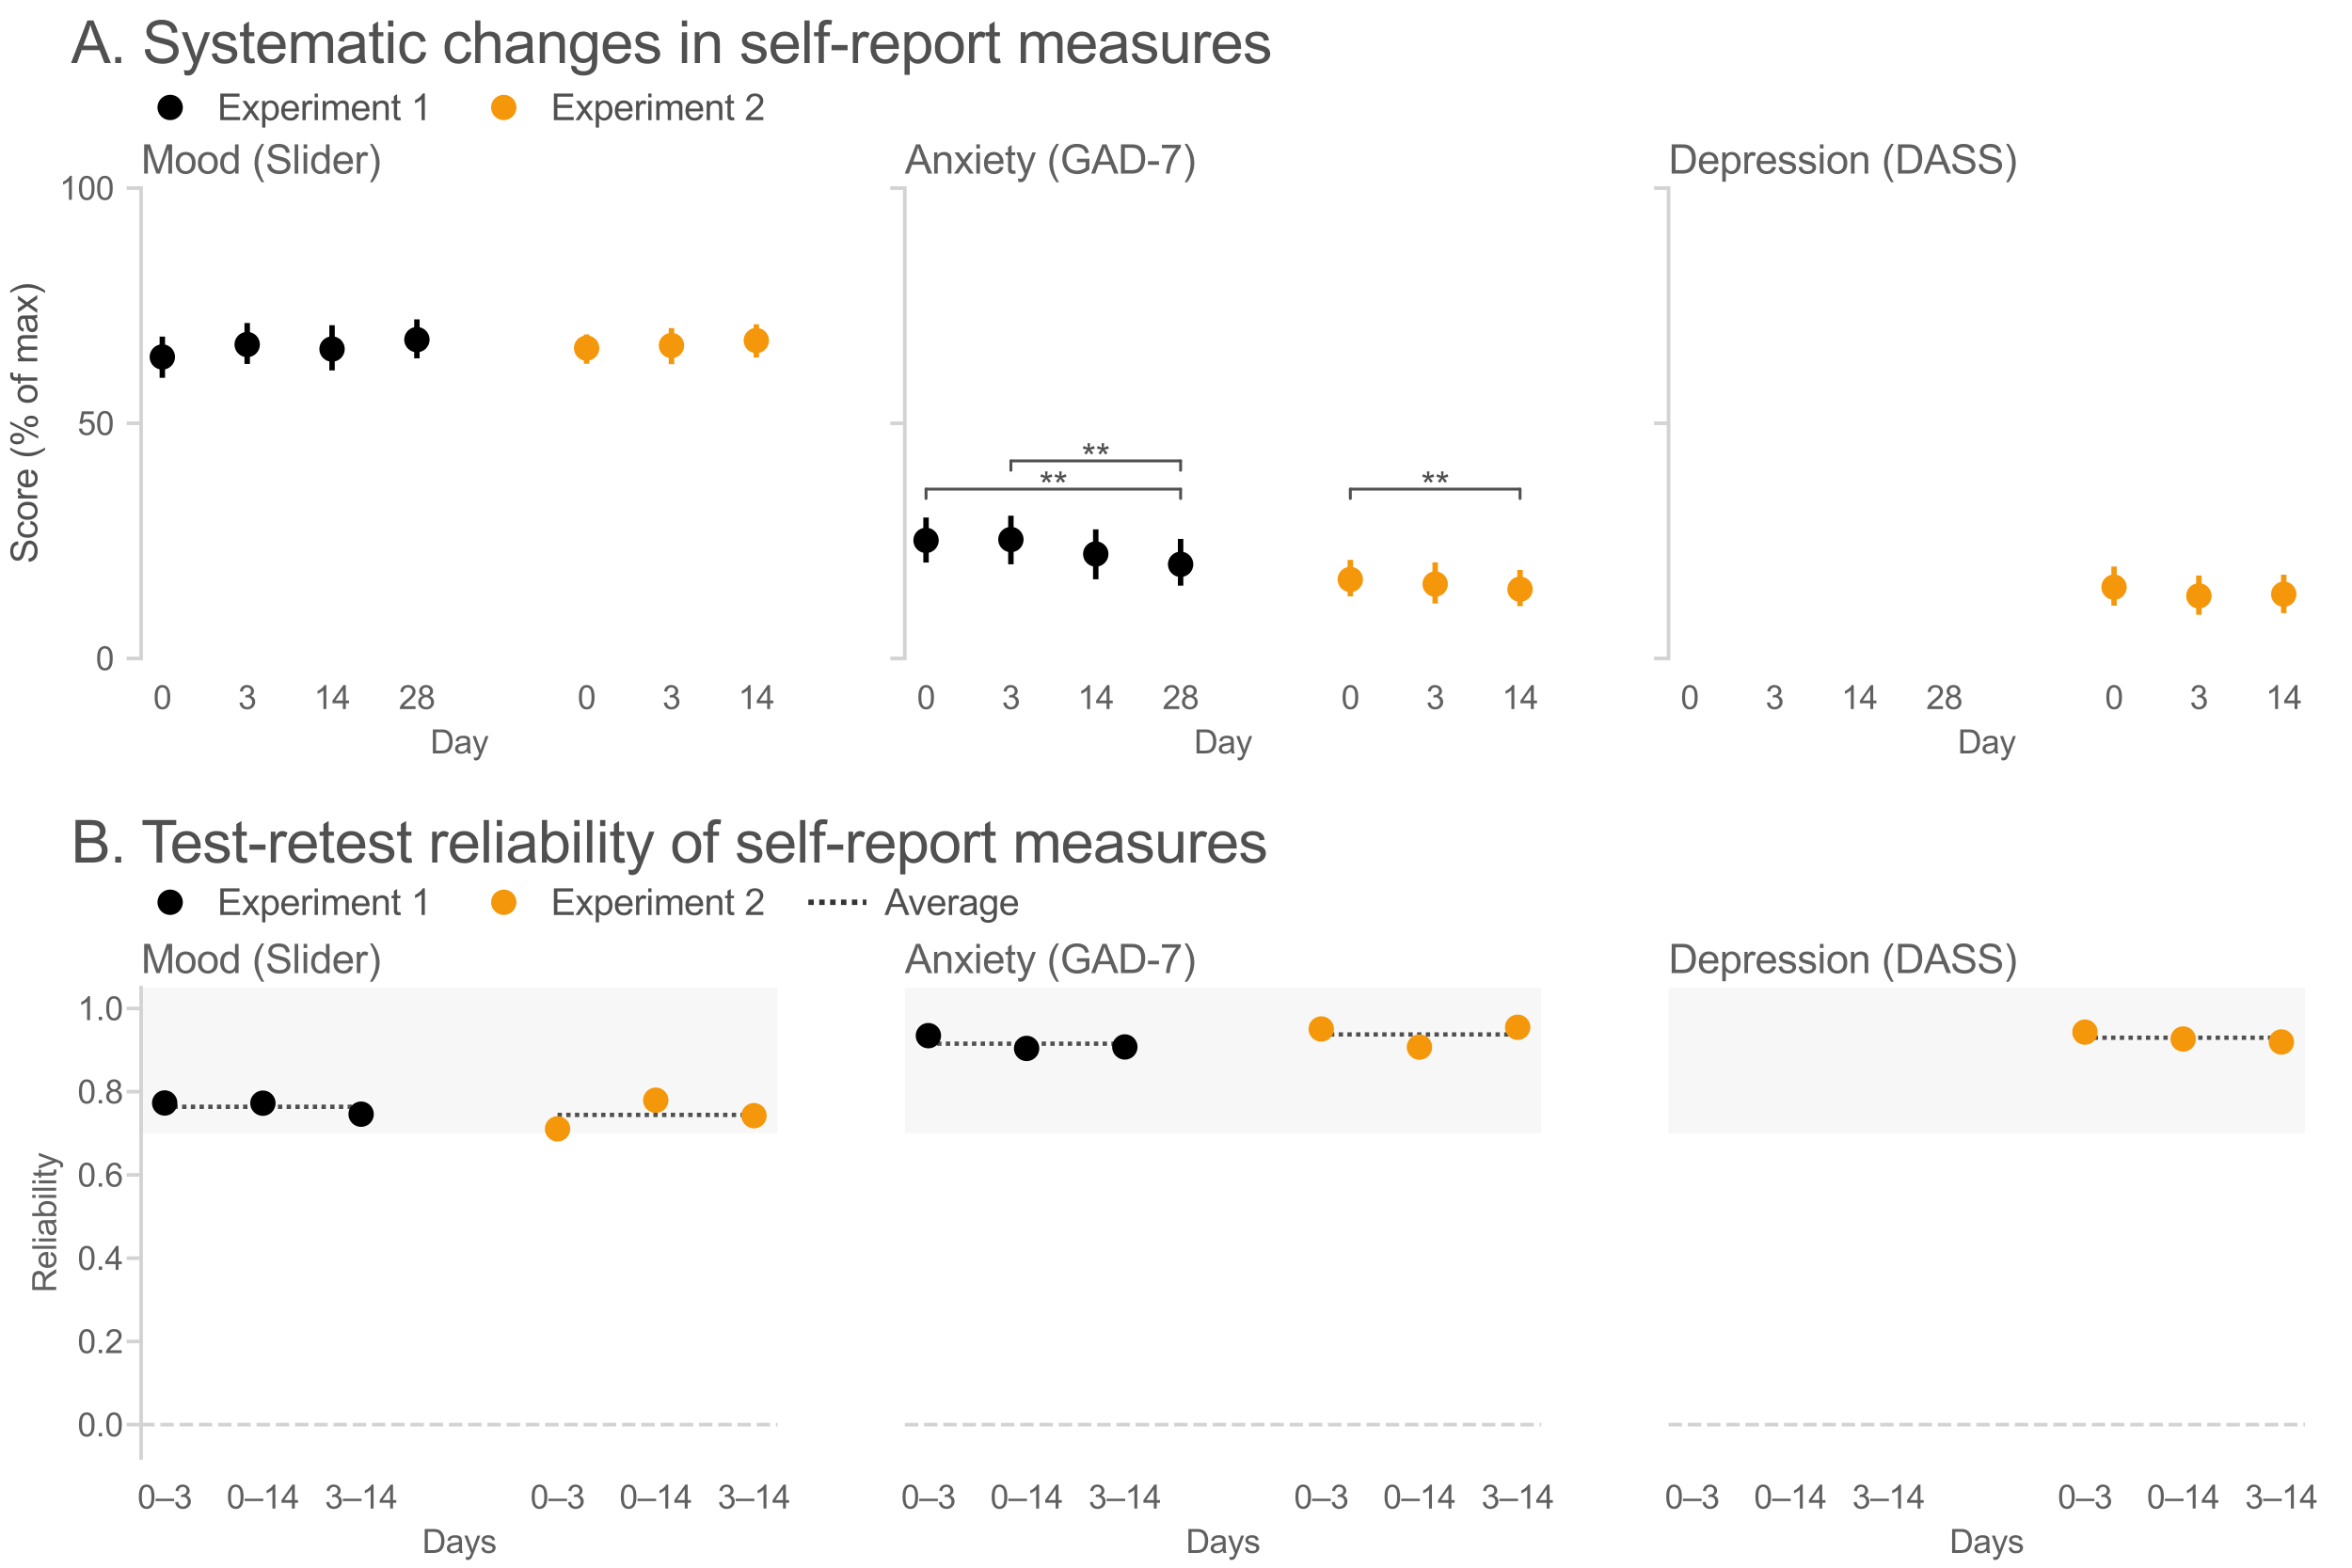 <?xml version="1.0" encoding="utf-8" standalone="no"?>
<!DOCTYPE svg PUBLIC "-//W3C//DTD SVG 1.1//EN"
  "http://www.w3.org/Graphics/SVG/1.1/DTD/svg11.dtd">
<svg xmlns:xlink="http://www.w3.org/1999/xlink" width="648pt" height="432pt" viewBox="0 0 648 432" xmlns="http://www.w3.org/2000/svg" version="1.1">
 <defs>
  <style type="text/css">*{stroke-linejoin: round; stroke-linecap: butt}</style>
 </defs>
 <g id="figure_1">
  <g id="patch_1">
   <path d="M 0 432 
L 648 432 
L 648 0 
L 0 0 
L 0 432 
z
" style="fill: none"/>
  </g>
  <g id="axes_1">
   <g id="patch_2">
    <path d="M 38.88 181.44 
L 214.221 181.44 
L 214.221 51.84 
L 38.88 51.84 
L 38.88 181.44 
z
" style="fill: none"/>
   </g>
   <g id="matplotlib.axis_1">
    <g id="xtick_1">
     <g id="text_1">
      <!-- 0 -->
      <g style="fill: #606060" transform="translate(42.222 195.382) scale(0.09 -0.09)">
       <defs>
        <path id="ArialMT-30" d="M 266 2259 
Q 266 3072 433 3567 
Q 600 4063 929 4331 
Q 1259 4600 1759 4600 
Q 2128 4600 2406 4451 
Q 2684 4303 2865 4023 
Q 3047 3744 3150 3342 
Q 3253 2941 3253 2259 
Q 3253 1453 3087 958 
Q 2922 463 2592 192 
Q 2263 -78 1759 -78 
Q 1097 -78 719 397 
Q 266 969 266 2259 
z
M 844 2259 
Q 844 1131 1108 757 
Q 1372 384 1759 384 
Q 2147 384 2411 759 
Q 2675 1134 2675 2259 
Q 2675 3391 2411 3762 
Q 2147 4134 1753 4134 
Q 1366 4134 1134 3806 
Q 844 3388 844 2259 
z
" transform="scale(0.016)"/>
       </defs>
       <use xlink:href="#ArialMT-30"/>
      </g>
     </g>
    </g>
    <g id="xtick_2">
     <g id="text_2">
      <!-- 3 -->
      <g style="fill: #606060" transform="translate(65.601 195.382) scale(0.09 -0.09)">
       <defs>
        <path id="ArialMT-33" d="M 269 1209 
L 831 1284 
Q 928 806 1161 595 
Q 1394 384 1728 384 
Q 2125 384 2398 659 
Q 2672 934 2672 1341 
Q 2672 1728 2419 1979 
Q 2166 2231 1775 2231 
Q 1616 2231 1378 2169 
L 1441 2663 
Q 1497 2656 1531 2656 
Q 1891 2656 2178 2843 
Q 2466 3031 2466 3422 
Q 2466 3731 2256 3934 
Q 2047 4138 1716 4138 
Q 1388 4138 1169 3931 
Q 950 3725 888 3313 
L 325 3413 
Q 428 3978 793 4289 
Q 1159 4600 1703 4600 
Q 2078 4600 2393 4439 
Q 2709 4278 2876 4000 
Q 3044 3722 3044 3409 
Q 3044 3113 2884 2869 
Q 2725 2625 2413 2481 
Q 2819 2388 3044 2092 
Q 3269 1797 3269 1353 
Q 3269 753 2831 336 
Q 2394 -81 1725 -81 
Q 1122 -81 723 278 
Q 325 638 269 1209 
z
" transform="scale(0.016)"/>
       </defs>
       <use xlink:href="#ArialMT-33"/>
      </g>
     </g>
    </g>
    <g id="xtick_3">
     <g id="text_3">
      <!-- 14 -->
      <g style="fill: #606060" transform="translate(86.478 195.382) scale(0.09 -0.09)">
       <defs>
        <path id="ArialMT-31" d="M 2384 0 
L 1822 0 
L 1822 3584 
Q 1619 3391 1289 3197 
Q 959 3003 697 2906 
L 697 3450 
Q 1169 3672 1522 3987 
Q 1875 4303 2022 4600 
L 2384 4600 
L 2384 0 
z
" transform="scale(0.016)"/>
        <path id="ArialMT-34" d="M 2069 0 
L 2069 1097 
L 81 1097 
L 81 1613 
L 2172 4581 
L 2631 4581 
L 2631 1613 
L 3250 1613 
L 3250 1097 
L 2631 1097 
L 2631 0 
L 2069 0 
z
M 2069 1613 
L 2069 3678 
L 634 1613 
L 2069 1613 
z
" transform="scale(0.016)"/>
       </defs>
       <use xlink:href="#ArialMT-31"/>
       <use xlink:href="#ArialMT-34" x="55.615"/>
      </g>
     </g>
    </g>
    <g id="xtick_4">
     <g id="text_4">
      <!-- 28 -->
      <g style="fill: #606060" transform="translate(109.856 195.382) scale(0.09 -0.09)">
       <defs>
        <path id="ArialMT-32" d="M 3222 541 
L 3222 0 
L 194 0 
Q 188 203 259 391 
Q 375 700 629 1000 
Q 884 1300 1366 1694 
Q 2113 2306 2375 2664 
Q 2638 3022 2638 3341 
Q 2638 3675 2398 3904 
Q 2159 4134 1775 4134 
Q 1369 4134 1125 3890 
Q 881 3647 878 3216 
L 300 3275 
Q 359 3922 746 4261 
Q 1134 4600 1788 4600 
Q 2447 4600 2831 4234 
Q 3216 3869 3216 3328 
Q 3216 3053 3103 2787 
Q 2991 2522 2730 2228 
Q 2469 1934 1863 1422 
Q 1356 997 1212 845 
Q 1069 694 975 541 
L 3222 541 
z
" transform="scale(0.016)"/>
        <path id="ArialMT-38" d="M 1131 2484 
Q 781 2613 612 2850 
Q 444 3088 444 3419 
Q 444 3919 803 4259 
Q 1163 4600 1759 4600 
Q 2359 4600 2725 4251 
Q 3091 3903 3091 3403 
Q 3091 3084 2923 2848 
Q 2756 2613 2416 2484 
Q 2838 2347 3058 2040 
Q 3278 1734 3278 1309 
Q 3278 722 2862 322 
Q 2447 -78 1769 -78 
Q 1091 -78 675 323 
Q 259 725 259 1325 
Q 259 1772 486 2073 
Q 713 2375 1131 2484 
z
M 1019 3438 
Q 1019 3113 1228 2906 
Q 1438 2700 1772 2700 
Q 2097 2700 2305 2904 
Q 2513 3109 2513 3406 
Q 2513 3716 2298 3927 
Q 2084 4138 1766 4138 
Q 1444 4138 1231 3931 
Q 1019 3725 1019 3438 
z
M 838 1322 
Q 838 1081 952 856 
Q 1066 631 1291 507 
Q 1516 384 1775 384 
Q 2178 384 2440 643 
Q 2703 903 2703 1303 
Q 2703 1709 2433 1975 
Q 2163 2241 1756 2241 
Q 1359 2241 1098 1978 
Q 838 1716 838 1322 
z
" transform="scale(0.016)"/>
       </defs>
       <use xlink:href="#ArialMT-32"/>
       <use xlink:href="#ArialMT-38" x="55.615"/>
      </g>
     </g>
    </g>
    <g id="xtick_5">
     <g id="text_5">
      <!-- 0 -->
      <g style="fill: #606060" transform="translate(159.116 195.382) scale(0.09 -0.09)">
       <use xlink:href="#ArialMT-30"/>
      </g>
     </g>
    </g>
    <g id="xtick_6">
     <g id="text_6">
      <!-- 3 -->
      <g style="fill: #606060" transform="translate(182.495 195.382) scale(0.09 -0.09)">
       <use xlink:href="#ArialMT-33"/>
      </g>
     </g>
    </g>
    <g id="xtick_7">
     <g id="text_7">
      <!-- 14 -->
      <g style="fill: #606060" transform="translate(203.372 195.382) scale(0.09 -0.09)">
       <use xlink:href="#ArialMT-31"/>
       <use xlink:href="#ArialMT-34" x="55.615"/>
      </g>
     </g>
    </g>
    <g id="text_8">
     <!-- Day -->
     <g style="fill: #606060" transform="translate(118.548 207.613) scale(0.09 -0.09)">
      <defs>
       <path id="ArialMT-44" d="M 494 0 
L 494 4581 
L 2072 4581 
Q 2606 4581 2888 4516 
Q 3281 4425 3559 4188 
Q 3922 3881 4101 3404 
Q 4281 2928 4281 2316 
Q 4281 1794 4159 1391 
Q 4038 988 3847 723 
Q 3656 459 3429 307 
Q 3203 156 2883 78 
Q 2563 0 2147 0 
L 494 0 
z
M 1100 541 
L 2078 541 
Q 2531 541 2789 625 
Q 3047 709 3200 863 
Q 3416 1078 3536 1442 
Q 3656 1806 3656 2325 
Q 3656 3044 3420 3430 
Q 3184 3816 2847 3947 
Q 2603 4041 2063 4041 
L 1100 4041 
L 1100 541 
z
" transform="scale(0.016)"/>
       <path id="ArialMT-61" d="M 2588 409 
Q 2275 144 1986 34 
Q 1697 -75 1366 -75 
Q 819 -75 525 192 
Q 231 459 231 875 
Q 231 1119 342 1320 
Q 453 1522 633 1644 
Q 813 1766 1038 1828 
Q 1203 1872 1538 1913 
Q 2219 1994 2541 2106 
Q 2544 2222 2544 2253 
Q 2544 2597 2384 2738 
Q 2169 2928 1744 2928 
Q 1347 2928 1158 2789 
Q 969 2650 878 2297 
L 328 2372 
Q 403 2725 575 2942 
Q 747 3159 1072 3276 
Q 1397 3394 1825 3394 
Q 2250 3394 2515 3294 
Q 2781 3194 2906 3042 
Q 3031 2891 3081 2659 
Q 3109 2516 3109 2141 
L 3109 1391 
Q 3109 606 3145 398 
Q 3181 191 3288 0 
L 2700 0 
Q 2613 175 2588 409 
z
M 2541 1666 
Q 2234 1541 1622 1453 
Q 1275 1403 1131 1340 
Q 988 1278 909 1158 
Q 831 1038 831 891 
Q 831 666 1001 516 
Q 1172 366 1500 366 
Q 1825 366 2078 508 
Q 2331 650 2450 897 
Q 2541 1088 2541 1459 
L 2541 1666 
z
" transform="scale(0.016)"/>
       <path id="ArialMT-79" d="M 397 -1278 
L 334 -750 
Q 519 -800 656 -800 
Q 844 -800 956 -737 
Q 1069 -675 1141 -563 
Q 1194 -478 1313 -144 
Q 1328 -97 1363 -6 
L 103 3319 
L 709 3319 
L 1400 1397 
Q 1534 1031 1641 628 
Q 1738 1016 1872 1384 
L 2581 3319 
L 3144 3319 
L 1881 -56 
Q 1678 -603 1566 -809 
Q 1416 -1088 1222 -1217 
Q 1028 -1347 759 -1347 
Q 597 -1347 397 -1278 
z
" transform="scale(0.016)"/>
      </defs>
      <use xlink:href="#ArialMT-44"/>
      <use xlink:href="#ArialMT-61" x="72.217"/>
      <use xlink:href="#ArialMT-79" x="127.832"/>
     </g>
    </g>
   </g>
   <g id="matplotlib.axis_2">
    <g id="ytick_1">
     <g id="line2d_1">
      <defs>
       <path id="m38e6e2d4e3" d="M 0 0 
L -4 0 
" style="stroke: #d3d3d3"/>
      </defs>
      <g>
       <use xlink:href="#m38e6e2d4e3" x="38.88" y="181.44" style="fill: #d3d3d3; stroke: #d3d3d3"/>
      </g>
     </g>
     <g id="text_9">
      <!-- 0 -->
      <g style="fill: #606060" transform="translate(26.375 184.661) scale(0.09 -0.09)">
       <use xlink:href="#ArialMT-30"/>
      </g>
     </g>
    </g>
    <g id="ytick_2">
     <g id="line2d_2">
      <g>
       <use xlink:href="#m38e6e2d4e3" x="38.88" y="116.64" style="fill: #d3d3d3; stroke: #d3d3d3"/>
      </g>
     </g>
     <g id="text_10">
      <!-- 50 -->
      <g style="fill: #606060" transform="translate(21.37 119.861) scale(0.09 -0.09)">
       <defs>
        <path id="ArialMT-35" d="M 266 1200 
L 856 1250 
Q 922 819 1161 601 
Q 1400 384 1738 384 
Q 2144 384 2425 690 
Q 2706 997 2706 1503 
Q 2706 1984 2436 2262 
Q 2166 2541 1728 2541 
Q 1456 2541 1237 2417 
Q 1019 2294 894 2097 
L 366 2166 
L 809 4519 
L 3088 4519 
L 3088 3981 
L 1259 3981 
L 1013 2750 
Q 1425 3038 1878 3038 
Q 2478 3038 2890 2622 
Q 3303 2206 3303 1553 
Q 3303 931 2941 478 
Q 2500 -78 1738 -78 
Q 1113 -78 717 272 
Q 322 622 266 1200 
z
" transform="scale(0.016)"/>
       </defs>
       <use xlink:href="#ArialMT-35"/>
       <use xlink:href="#ArialMT-30" x="55.615"/>
      </g>
     </g>
    </g>
    <g id="ytick_3">
     <g id="line2d_3">
      <g>
       <use xlink:href="#m38e6e2d4e3" x="38.88" y="51.84" style="fill: #d3d3d3; stroke: #d3d3d3"/>
      </g>
     </g>
     <g id="text_11">
      <!-- 100 -->
      <g style="fill: #606060" transform="translate(16.365 55.061) scale(0.09 -0.09)">
       <use xlink:href="#ArialMT-31"/>
       <use xlink:href="#ArialMT-30" x="55.615"/>
       <use xlink:href="#ArialMT-30" x="111.23"/>
      </g>
     </g>
    </g>
    <g id="text_12">
     <!-- Score (% of max) -->
     <g style="fill: #505050" transform="translate(10.261 155.259) rotate(-90) scale(0.1 -0.1)">
      <defs>
       <path id="ArialMT-53" d="M 288 1472 
L 859 1522 
Q 900 1178 1048 958 
Q 1197 738 1509 602 
Q 1822 466 2213 466 
Q 2559 466 2825 569 
Q 3091 672 3220 851 
Q 3350 1031 3350 1244 
Q 3350 1459 3225 1620 
Q 3100 1781 2813 1891 
Q 2628 1963 1997 2114 
Q 1366 2266 1113 2400 
Q 784 2572 623 2826 
Q 463 3081 463 3397 
Q 463 3744 659 4045 
Q 856 4347 1234 4503 
Q 1613 4659 2075 4659 
Q 2584 4659 2973 4495 
Q 3363 4331 3572 4012 
Q 3781 3694 3797 3291 
L 3216 3247 
Q 3169 3681 2898 3903 
Q 2628 4125 2100 4125 
Q 1550 4125 1298 3923 
Q 1047 3722 1047 3438 
Q 1047 3191 1225 3031 
Q 1400 2872 2139 2705 
Q 2878 2538 3153 2413 
Q 3553 2228 3743 1945 
Q 3934 1663 3934 1294 
Q 3934 928 3725 604 
Q 3516 281 3123 101 
Q 2731 -78 2241 -78 
Q 1619 -78 1198 103 
Q 778 284 539 648 
Q 300 1013 288 1472 
z
" transform="scale(0.016)"/>
       <path id="ArialMT-63" d="M 2588 1216 
L 3141 1144 
Q 3050 572 2676 248 
Q 2303 -75 1759 -75 
Q 1078 -75 664 370 
Q 250 816 250 1647 
Q 250 2184 428 2587 
Q 606 2991 970 3192 
Q 1334 3394 1763 3394 
Q 2303 3394 2647 3120 
Q 2991 2847 3088 2344 
L 2541 2259 
Q 2463 2594 2264 2762 
Q 2066 2931 1784 2931 
Q 1359 2931 1093 2626 
Q 828 2322 828 1663 
Q 828 994 1084 691 
Q 1341 388 1753 388 
Q 2084 388 2306 591 
Q 2528 794 2588 1216 
z
" transform="scale(0.016)"/>
       <path id="ArialMT-6f" d="M 213 1659 
Q 213 2581 725 3025 
Q 1153 3394 1769 3394 
Q 2453 3394 2887 2945 
Q 3322 2497 3322 1706 
Q 3322 1066 3130 698 
Q 2938 331 2570 128 
Q 2203 -75 1769 -75 
Q 1072 -75 642 372 
Q 213 819 213 1659 
z
M 791 1659 
Q 791 1022 1069 705 
Q 1347 388 1769 388 
Q 2188 388 2466 706 
Q 2744 1025 2744 1678 
Q 2744 2294 2464 2611 
Q 2184 2928 1769 2928 
Q 1347 2928 1069 2612 
Q 791 2297 791 1659 
z
" transform="scale(0.016)"/>
       <path id="ArialMT-72" d="M 416 0 
L 416 3319 
L 922 3319 
L 922 2816 
Q 1116 3169 1280 3281 
Q 1444 3394 1641 3394 
Q 1925 3394 2219 3213 
L 2025 2691 
Q 1819 2813 1613 2813 
Q 1428 2813 1281 2702 
Q 1134 2591 1072 2394 
Q 978 2094 978 1738 
L 978 0 
L 416 0 
z
" transform="scale(0.016)"/>
       <path id="ArialMT-65" d="M 2694 1069 
L 3275 997 
Q 3138 488 2766 206 
Q 2394 -75 1816 -75 
Q 1088 -75 661 373 
Q 234 822 234 1631 
Q 234 2469 665 2931 
Q 1097 3394 1784 3394 
Q 2450 3394 2872 2941 
Q 3294 2488 3294 1666 
Q 3294 1616 3291 1516 
L 816 1516 
Q 847 969 1125 678 
Q 1403 388 1819 388 
Q 2128 388 2347 550 
Q 2566 713 2694 1069 
z
M 847 1978 
L 2700 1978 
Q 2663 2397 2488 2606 
Q 2219 2931 1791 2931 
Q 1403 2931 1139 2672 
Q 875 2413 847 1978 
z
" transform="scale(0.016)"/>
       <path id="ArialMT-20" transform="scale(0.016)"/>
       <path id="ArialMT-28" d="M 1497 -1347 
Q 1031 -759 709 28 
Q 388 816 388 1659 
Q 388 2403 628 3084 
Q 909 3875 1497 4659 
L 1900 4659 
Q 1522 4009 1400 3731 
Q 1209 3300 1100 2831 
Q 966 2247 966 1656 
Q 966 153 1900 -1347 
L 1497 -1347 
z
" transform="scale(0.016)"/>
       <path id="ArialMT-25" d="M 372 3481 
Q 372 3972 619 4315 
Q 866 4659 1334 4659 
Q 1766 4659 2048 4351 
Q 2331 4044 2331 3447 
Q 2331 2866 2045 2552 
Q 1759 2238 1341 2238 
Q 925 2238 648 2547 
Q 372 2856 372 3481 
z
M 1350 4272 
Q 1141 4272 1002 4090 
Q 863 3909 863 3425 
Q 863 2984 1003 2804 
Q 1144 2625 1350 2625 
Q 1563 2625 1702 2806 
Q 1841 2988 1841 3469 
Q 1841 3913 1700 4092 
Q 1559 4272 1350 4272 
z
M 1353 -169 
L 3859 4659 
L 4316 4659 
L 1819 -169 
L 1353 -169 
z
M 3334 1075 
Q 3334 1569 3581 1911 
Q 3828 2253 4300 2253 
Q 4731 2253 5014 1945 
Q 5297 1638 5297 1041 
Q 5297 459 5011 145 
Q 4725 -169 4303 -169 
Q 3888 -169 3611 142 
Q 3334 453 3334 1075 
z
M 4316 1866 
Q 4103 1866 3964 1684 
Q 3825 1503 3825 1019 
Q 3825 581 3965 400 
Q 4106 219 4313 219 
Q 4528 219 4667 400 
Q 4806 581 4806 1063 
Q 4806 1506 4665 1686 
Q 4525 1866 4316 1866 
z
" transform="scale(0.016)"/>
       <path id="ArialMT-66" d="M 556 0 
L 556 2881 
L 59 2881 
L 59 3319 
L 556 3319 
L 556 3672 
Q 556 4006 616 4169 
Q 697 4388 901 4523 
Q 1106 4659 1475 4659 
Q 1713 4659 2000 4603 
L 1916 4113 
Q 1741 4144 1584 4144 
Q 1328 4144 1222 4034 
Q 1116 3925 1116 3625 
L 1116 3319 
L 1763 3319 
L 1763 2881 
L 1116 2881 
L 1116 0 
L 556 0 
z
" transform="scale(0.016)"/>
       <path id="ArialMT-6d" d="M 422 0 
L 422 3319 
L 925 3319 
L 925 2853 
Q 1081 3097 1340 3245 
Q 1600 3394 1931 3394 
Q 2300 3394 2536 3241 
Q 2772 3088 2869 2813 
Q 3263 3394 3894 3394 
Q 4388 3394 4653 3120 
Q 4919 2847 4919 2278 
L 4919 0 
L 4359 0 
L 4359 2091 
Q 4359 2428 4304 2576 
Q 4250 2725 4106 2815 
Q 3963 2906 3769 2906 
Q 3419 2906 3187 2673 
Q 2956 2441 2956 1928 
L 2956 0 
L 2394 0 
L 2394 2156 
Q 2394 2531 2256 2718 
Q 2119 2906 1806 2906 
Q 1569 2906 1367 2781 
Q 1166 2656 1075 2415 
Q 984 2175 984 1722 
L 984 0 
L 422 0 
z
" transform="scale(0.016)"/>
       <path id="ArialMT-78" d="M 47 0 
L 1259 1725 
L 138 3319 
L 841 3319 
L 1350 2541 
Q 1494 2319 1581 2169 
Q 1719 2375 1834 2534 
L 2394 3319 
L 3066 3319 
L 1919 1756 
L 3153 0 
L 2463 0 
L 1781 1031 
L 1600 1309 
L 728 0 
L 47 0 
z
" transform="scale(0.016)"/>
       <path id="ArialMT-29" d="M 791 -1347 
L 388 -1347 
Q 1322 153 1322 1656 
Q 1322 2244 1188 2822 
Q 1081 3291 891 3722 
Q 769 4003 388 4659 
L 791 4659 
Q 1378 3875 1659 3084 
Q 1900 2403 1900 1659 
Q 1900 816 1576 28 
Q 1253 -759 791 -1347 
z
" transform="scale(0.016)"/>
      </defs>
      <use xlink:href="#ArialMT-53"/>
      <use xlink:href="#ArialMT-63" x="66.699"/>
      <use xlink:href="#ArialMT-6f" x="116.699"/>
      <use xlink:href="#ArialMT-72" x="172.314"/>
      <use xlink:href="#ArialMT-65" x="205.615"/>
      <use xlink:href="#ArialMT-20" x="261.23"/>
      <use xlink:href="#ArialMT-28" x="289.014"/>
      <use xlink:href="#ArialMT-25" x="322.314"/>
      <use xlink:href="#ArialMT-20" x="411.23"/>
      <use xlink:href="#ArialMT-6f" x="439.014"/>
      <use xlink:href="#ArialMT-66" x="494.629"/>
      <use xlink:href="#ArialMT-20" x="522.412"/>
      <use xlink:href="#ArialMT-6d" x="550.195"/>
      <use xlink:href="#ArialMT-61" x="633.496"/>
      <use xlink:href="#ArialMT-78" x="689.111"/>
      <use xlink:href="#ArialMT-29" x="739.111"/>
     </g>
    </g>
   </g>
   <g id="LineCollection_1">
    <path d="M 44.725 104.114 
L 44.725 92.761 
" clip-path="url(#p21bcb37557)" style="fill: none; stroke: #000000; stroke-width: 1.5"/>
   </g>
   <g id="LineCollection_2">
    <path d="M 68.104 100.295 
L 68.104 89.005 
" clip-path="url(#p21bcb37557)" style="fill: none; stroke: #000000; stroke-width: 1.5"/>
   </g>
   <g id="LineCollection_3">
    <path d="M 91.482 102.072 
L 91.482 89.606 
" clip-path="url(#p21bcb37557)" style="fill: none; stroke: #000000; stroke-width: 1.5"/>
   </g>
   <g id="LineCollection_4">
    <path d="M 114.861 98.742 
L 114.861 88.003 
" clip-path="url(#p21bcb37557)" style="fill: none; stroke: #000000; stroke-width: 1.5"/>
   </g>
   <g id="LineCollection_5">
    <path d="M 161.619 100.241 
L 161.619 92.148 
" clip-path="url(#p21bcb37557)" style="fill: none; stroke: #f5970a; stroke-width: 1.5"/>
   </g>
   <g id="LineCollection_6">
    <path d="M 184.998 100.369 
L 184.998 90.404 
" clip-path="url(#p21bcb37557)" style="fill: none; stroke: #f5970a; stroke-width: 1.5"/>
   </g>
   <g id="LineCollection_7">
    <path d="M 208.376 98.513 
L 208.376 89.375 
" clip-path="url(#p21bcb37557)" style="fill: none; stroke: #f5970a; stroke-width: 1.5"/>
   </g>
   <g id="line2d_4">
    <defs>
     <path id="m1b800e31df" d="M 0 3 
C 0.796 3 1.559 2.684 2.121 2.121 
C 2.684 1.559 3 0.796 3 0 
C 3 -0.796 2.684 -1.559 2.121 -2.121 
C 1.559 -2.684 0.796 -3 0 -3 
C -0.796 -3 -1.559 -2.684 -2.121 -2.121 
C -2.684 -1.559 -3 -0.796 -3 0 
C -3 0.796 -2.684 1.559 -2.121 2.121 
C -1.559 2.684 -0.796 3 0 3 
z
" style="stroke: #000000"/>
    </defs>
    <g clip-path="url(#p21bcb37557)">
     <use xlink:href="#m1b800e31df" x="44.725" y="98.365" style="stroke: #000000"/>
    </g>
   </g>
   <g id="line2d_5">
    <g clip-path="url(#p21bcb37557)">
     <use xlink:href="#m1b800e31df" x="68.104" y="94.939" style="stroke: #000000"/>
    </g>
   </g>
   <g id="line2d_6">
    <g clip-path="url(#p21bcb37557)">
     <use xlink:href="#m1b800e31df" x="91.482" y="96.187" style="stroke: #000000"/>
    </g>
   </g>
   <g id="line2d_7">
    <g clip-path="url(#p21bcb37557)">
     <use xlink:href="#m1b800e31df" x="114.861" y="93.588" style="stroke: #000000"/>
    </g>
   </g>
   <g id="line2d_8">
    <defs>
     <path id="m718694f43e" d="M 0 3 
C 0.796 3 1.559 2.684 2.121 2.121 
C 2.684 1.559 3 0.796 3 0 
C 3 -0.796 2.684 -1.559 2.121 -2.121 
C 1.559 -2.684 0.796 -3 0 -3 
C -0.796 -3 -1.559 -2.684 -2.121 -2.121 
C -2.684 -1.559 -3 -0.796 -3 0 
C -3 0.796 -2.684 1.559 -2.121 2.121 
C -1.559 2.684 -0.796 3 0 3 
z
" style="stroke: #f5970a"/>
    </defs>
    <g clip-path="url(#p21bcb37557)">
     <use xlink:href="#m718694f43e" x="161.619" y="95.93" style="fill: #f5970a; stroke: #f5970a"/>
    </g>
   </g>
   <g id="line2d_9">
    <g clip-path="url(#p21bcb37557)">
     <use xlink:href="#m718694f43e" x="184.998" y="95.211" style="fill: #f5970a; stroke: #f5970a"/>
    </g>
   </g>
   <g id="line2d_10">
    <g clip-path="url(#p21bcb37557)">
     <use xlink:href="#m718694f43e" x="208.376" y="93.837" style="fill: #f5970a; stroke: #f5970a"/>
    </g>
   </g>
   <g id="line2d_11"/>
   <g id="line2d_12"/>
   <g id="patch_3">
    <path d="M 38.88 181.44 
L 38.88 51.84 
" style="fill: none; stroke: #d3d3d3; stroke-linejoin: miter; stroke-linecap: square"/>
   </g>
   <g id="text_13">
    <!-- A. Systematic changes in self-report measures -->
    <g style="fill: #505050" transform="translate(19.592 17.369) scale(0.16 -0.16)">
     <defs>
      <path id="ArialMT-41" d="M -9 0 
L 1750 4581 
L 2403 4581 
L 4278 0 
L 3588 0 
L 3053 1388 
L 1138 1388 
L 634 0 
L -9 0 
z
M 1313 1881 
L 2866 1881 
L 2388 3150 
Q 2169 3728 2063 4100 
Q 1975 3659 1816 3225 
L 1313 1881 
z
" transform="scale(0.016)"/>
      <path id="ArialMT-2e" d="M 581 0 
L 581 641 
L 1222 641 
L 1222 0 
L 581 0 
z
" transform="scale(0.016)"/>
      <path id="ArialMT-73" d="M 197 991 
L 753 1078 
Q 800 744 1014 566 
Q 1228 388 1613 388 
Q 2000 388 2187 545 
Q 2375 703 2375 916 
Q 2375 1106 2209 1216 
Q 2094 1291 1634 1406 
Q 1016 1563 777 1677 
Q 538 1791 414 1992 
Q 291 2194 291 2438 
Q 291 2659 392 2848 
Q 494 3038 669 3163 
Q 800 3259 1026 3326 
Q 1253 3394 1513 3394 
Q 1903 3394 2198 3281 
Q 2494 3169 2634 2976 
Q 2775 2784 2828 2463 
L 2278 2388 
Q 2241 2644 2061 2787 
Q 1881 2931 1553 2931 
Q 1166 2931 1000 2803 
Q 834 2675 834 2503 
Q 834 2394 903 2306 
Q 972 2216 1119 2156 
Q 1203 2125 1616 2013 
Q 2213 1853 2448 1751 
Q 2684 1650 2818 1456 
Q 2953 1263 2953 975 
Q 2953 694 2789 445 
Q 2625 197 2315 61 
Q 2006 -75 1616 -75 
Q 969 -75 630 194 
Q 291 463 197 991 
z
" transform="scale(0.016)"/>
      <path id="ArialMT-74" d="M 1650 503 
L 1731 6 
Q 1494 -44 1306 -44 
Q 1000 -44 831 53 
Q 663 150 594 308 
Q 525 466 525 972 
L 525 2881 
L 113 2881 
L 113 3319 
L 525 3319 
L 525 4141 
L 1084 4478 
L 1084 3319 
L 1650 3319 
L 1650 2881 
L 1084 2881 
L 1084 941 
Q 1084 700 1114 631 
Q 1144 563 1211 522 
Q 1278 481 1403 481 
Q 1497 481 1650 503 
z
" transform="scale(0.016)"/>
      <path id="ArialMT-69" d="M 425 3934 
L 425 4581 
L 988 4581 
L 988 3934 
L 425 3934 
z
M 425 0 
L 425 3319 
L 988 3319 
L 988 0 
L 425 0 
z
" transform="scale(0.016)"/>
      <path id="ArialMT-68" d="M 422 0 
L 422 4581 
L 984 4581 
L 984 2938 
Q 1378 3394 1978 3394 
Q 2347 3394 2619 3248 
Q 2891 3103 3008 2847 
Q 3125 2591 3125 2103 
L 3125 0 
L 2563 0 
L 2563 2103 
Q 2563 2525 2380 2717 
Q 2197 2909 1863 2909 
Q 1613 2909 1392 2779 
Q 1172 2650 1078 2428 
Q 984 2206 984 1816 
L 984 0 
L 422 0 
z
" transform="scale(0.016)"/>
      <path id="ArialMT-6e" d="M 422 0 
L 422 3319 
L 928 3319 
L 928 2847 
Q 1294 3394 1984 3394 
Q 2284 3394 2536 3286 
Q 2788 3178 2913 3003 
Q 3038 2828 3088 2588 
Q 3119 2431 3119 2041 
L 3119 0 
L 2556 0 
L 2556 2019 
Q 2556 2363 2490 2533 
Q 2425 2703 2258 2804 
Q 2091 2906 1866 2906 
Q 1506 2906 1245 2678 
Q 984 2450 984 1813 
L 984 0 
L 422 0 
z
" transform="scale(0.016)"/>
      <path id="ArialMT-67" d="M 319 -275 
L 866 -356 
Q 900 -609 1056 -725 
Q 1266 -881 1628 -881 
Q 2019 -881 2231 -725 
Q 2444 -569 2519 -288 
Q 2563 -116 2559 434 
Q 2191 0 1641 0 
Q 956 0 581 494 
Q 206 988 206 1678 
Q 206 2153 378 2554 
Q 550 2956 876 3175 
Q 1203 3394 1644 3394 
Q 2231 3394 2613 2919 
L 2613 3319 
L 3131 3319 
L 3131 450 
Q 3131 -325 2973 -648 
Q 2816 -972 2473 -1159 
Q 2131 -1347 1631 -1347 
Q 1038 -1347 672 -1080 
Q 306 -813 319 -275 
z
M 784 1719 
Q 784 1066 1043 766 
Q 1303 466 1694 466 
Q 2081 466 2343 764 
Q 2606 1063 2606 1700 
Q 2606 2309 2336 2618 
Q 2066 2928 1684 2928 
Q 1309 2928 1046 2623 
Q 784 2319 784 1719 
z
" transform="scale(0.016)"/>
      <path id="ArialMT-6c" d="M 409 0 
L 409 4581 
L 972 4581 
L 972 0 
L 409 0 
z
" transform="scale(0.016)"/>
      <path id="ArialMT-2d" d="M 203 1375 
L 203 1941 
L 1931 1941 
L 1931 1375 
L 203 1375 
z
" transform="scale(0.016)"/>
      <path id="ArialMT-70" d="M 422 -1272 
L 422 3319 
L 934 3319 
L 934 2888 
Q 1116 3141 1344 3267 
Q 1572 3394 1897 3394 
Q 2322 3394 2647 3175 
Q 2972 2956 3137 2557 
Q 3303 2159 3303 1684 
Q 3303 1175 3120 767 
Q 2938 359 2589 142 
Q 2241 -75 1856 -75 
Q 1575 -75 1351 44 
Q 1128 163 984 344 
L 984 -1272 
L 422 -1272 
z
M 931 1641 
Q 931 1000 1190 694 
Q 1450 388 1819 388 
Q 2194 388 2461 705 
Q 2728 1022 2728 1688 
Q 2728 2322 2467 2637 
Q 2206 2953 1844 2953 
Q 1484 2953 1207 2617 
Q 931 2281 931 1641 
z
" transform="scale(0.016)"/>
      <path id="ArialMT-75" d="M 2597 0 
L 2597 488 
Q 2209 -75 1544 -75 
Q 1250 -75 995 37 
Q 741 150 617 320 
Q 494 491 444 738 
Q 409 903 409 1263 
L 409 3319 
L 972 3319 
L 972 1478 
Q 972 1038 1006 884 
Q 1059 663 1231 536 
Q 1403 409 1656 409 
Q 1909 409 2131 539 
Q 2353 669 2445 892 
Q 2538 1116 2538 1541 
L 2538 3319 
L 3100 3319 
L 3100 0 
L 2597 0 
z
" transform="scale(0.016)"/>
     </defs>
     <use xlink:href="#ArialMT-41"/>
     <use xlink:href="#ArialMT-2e" x="66.699"/>
     <use xlink:href="#ArialMT-20" x="94.482"/>
     <use xlink:href="#ArialMT-53" x="122.266"/>
     <use xlink:href="#ArialMT-79" x="188.965"/>
     <use xlink:href="#ArialMT-73" x="238.965"/>
     <use xlink:href="#ArialMT-74" x="288.965"/>
     <use xlink:href="#ArialMT-65" x="316.748"/>
     <use xlink:href="#ArialMT-6d" x="372.363"/>
     <use xlink:href="#ArialMT-61" x="455.664"/>
     <use xlink:href="#ArialMT-74" x="511.279"/>
     <use xlink:href="#ArialMT-69" x="539.062"/>
     <use xlink:href="#ArialMT-63" x="561.279"/>
     <use xlink:href="#ArialMT-20" x="611.279"/>
     <use xlink:href="#ArialMT-63" x="639.062"/>
     <use xlink:href="#ArialMT-68" x="689.062"/>
     <use xlink:href="#ArialMT-61" x="744.678"/>
     <use xlink:href="#ArialMT-6e" x="800.293"/>
     <use xlink:href="#ArialMT-67" x="855.908"/>
     <use xlink:href="#ArialMT-65" x="911.523"/>
     <use xlink:href="#ArialMT-73" x="967.139"/>
     <use xlink:href="#ArialMT-20" x="1017.139"/>
     <use xlink:href="#ArialMT-69" x="1044.922"/>
     <use xlink:href="#ArialMT-6e" x="1067.139"/>
     <use xlink:href="#ArialMT-20" x="1122.754"/>
     <use xlink:href="#ArialMT-73" x="1150.537"/>
     <use xlink:href="#ArialMT-65" x="1200.537"/>
     <use xlink:href="#ArialMT-6c" x="1256.152"/>
     <use xlink:href="#ArialMT-66" x="1278.369"/>
     <use xlink:href="#ArialMT-2d" x="1306.152"/>
     <use xlink:href="#ArialMT-72" x="1339.453"/>
     <use xlink:href="#ArialMT-65" x="1372.754"/>
     <use xlink:href="#ArialMT-70" x="1428.369"/>
     <use xlink:href="#ArialMT-6f" x="1483.984"/>
     <use xlink:href="#ArialMT-72" x="1539.6"/>
     <use xlink:href="#ArialMT-74" x="1572.9"/>
     <use xlink:href="#ArialMT-20" x="1600.684"/>
     <use xlink:href="#ArialMT-6d" x="1628.467"/>
     <use xlink:href="#ArialMT-65" x="1711.768"/>
     <use xlink:href="#ArialMT-61" x="1767.383"/>
     <use xlink:href="#ArialMT-73" x="1822.998"/>
     <use xlink:href="#ArialMT-75" x="1872.998"/>
     <use xlink:href="#ArialMT-72" x="1928.613"/>
     <use xlink:href="#ArialMT-65" x="1961.914"/>
     <use xlink:href="#ArialMT-73" x="2017.529"/>
    </g>
   </g>
   <g id="text_14">
    <!-- Mood (Slider) -->
    <g style="fill: #606060" transform="translate(38.88 47.84) scale(0.11 -0.11)">
     <defs>
      <path id="ArialMT-4d" d="M 475 0 
L 475 4581 
L 1388 4581 
L 2472 1338 
Q 2622 884 2691 659 
Q 2769 909 2934 1394 
L 4031 4581 
L 4847 4581 
L 4847 0 
L 4263 0 
L 4263 3834 
L 2931 0 
L 2384 0 
L 1059 3900 
L 1059 0 
L 475 0 
z
" transform="scale(0.016)"/>
      <path id="ArialMT-64" d="M 2575 0 
L 2575 419 
Q 2259 -75 1647 -75 
Q 1250 -75 917 144 
Q 584 363 401 755 
Q 219 1147 219 1656 
Q 219 2153 384 2558 
Q 550 2963 881 3178 
Q 1213 3394 1622 3394 
Q 1922 3394 2156 3267 
Q 2391 3141 2538 2938 
L 2538 4581 
L 3097 4581 
L 3097 0 
L 2575 0 
z
M 797 1656 
Q 797 1019 1065 703 
Q 1334 388 1700 388 
Q 2069 388 2326 689 
Q 2584 991 2584 1609 
Q 2584 2291 2321 2609 
Q 2059 2928 1675 2928 
Q 1300 2928 1048 2622 
Q 797 2316 797 1656 
z
" transform="scale(0.016)"/>
     </defs>
     <use xlink:href="#ArialMT-4d"/>
     <use xlink:href="#ArialMT-6f" x="83.301"/>
     <use xlink:href="#ArialMT-6f" x="138.916"/>
     <use xlink:href="#ArialMT-64" x="194.531"/>
     <use xlink:href="#ArialMT-20" x="250.146"/>
     <use xlink:href="#ArialMT-28" x="277.93"/>
     <use xlink:href="#ArialMT-53" x="311.23"/>
     <use xlink:href="#ArialMT-6c" x="377.93"/>
     <use xlink:href="#ArialMT-69" x="400.146"/>
     <use xlink:href="#ArialMT-64" x="422.363"/>
     <use xlink:href="#ArialMT-65" x="477.979"/>
     <use xlink:href="#ArialMT-72" x="533.594"/>
     <use xlink:href="#ArialMT-29" x="566.895"/>
    </g>
   </g>
   <g id="legend_1">
    <g id="line2d_13"/>
    <g id="line2d_14">
     <g>
      <use xlink:href="#m1b800e31df" x="46.88" y="29.608" style="stroke: #000000"/>
     </g>
    </g>
    <g id="text_15">
     <!-- Experiment 1 -->
     <g style="fill: #505050" transform="translate(59.88 33.108) scale(0.1 -0.1)">
      <defs>
       <path id="ArialMT-45" d="M 506 0 
L 506 4581 
L 3819 4581 
L 3819 4041 
L 1113 4041 
L 1113 2638 
L 3647 2638 
L 3647 2100 
L 1113 2100 
L 1113 541 
L 3925 541 
L 3925 0 
L 506 0 
z
" transform="scale(0.016)"/>
      </defs>
      <use xlink:href="#ArialMT-45"/>
      <use xlink:href="#ArialMT-78" x="66.699"/>
      <use xlink:href="#ArialMT-70" x="116.699"/>
      <use xlink:href="#ArialMT-65" x="172.314"/>
      <use xlink:href="#ArialMT-72" x="227.93"/>
      <use xlink:href="#ArialMT-69" x="261.23"/>
      <use xlink:href="#ArialMT-6d" x="283.447"/>
      <use xlink:href="#ArialMT-65" x="366.748"/>
      <use xlink:href="#ArialMT-6e" x="422.363"/>
      <use xlink:href="#ArialMT-74" x="477.979"/>
      <use xlink:href="#ArialMT-20" x="505.762"/>
      <use xlink:href="#ArialMT-31" x="533.545"/>
     </g>
    </g>
    <g id="line2d_15"/>
    <g id="line2d_16">
     <g>
      <use xlink:href="#m718694f43e" x="138.792" y="29.608" style="fill: #f5970a; stroke: #f5970a"/>
     </g>
    </g>
    <g id="text_16">
     <!-- Experiment 2 -->
     <g style="fill: #505050" transform="translate(151.792 33.108) scale(0.1 -0.1)">
      <use xlink:href="#ArialMT-45"/>
      <use xlink:href="#ArialMT-78" x="66.699"/>
      <use xlink:href="#ArialMT-70" x="116.699"/>
      <use xlink:href="#ArialMT-65" x="172.314"/>
      <use xlink:href="#ArialMT-72" x="227.93"/>
      <use xlink:href="#ArialMT-69" x="261.23"/>
      <use xlink:href="#ArialMT-6d" x="283.447"/>
      <use xlink:href="#ArialMT-65" x="366.748"/>
      <use xlink:href="#ArialMT-6e" x="422.363"/>
      <use xlink:href="#ArialMT-74" x="477.979"/>
      <use xlink:href="#ArialMT-20" x="505.762"/>
      <use xlink:href="#ArialMT-32" x="533.545"/>
     </g>
    </g>
   </g>
  </g>
  <g id="axes_2">
   <g id="patch_4">
    <path d="M 249.289 181.44 
L 424.631 181.44 
L 424.631 51.84 
L 249.289 51.84 
L 249.289 181.44 
z
" style="fill: none"/>
   </g>
   <g id="matplotlib.axis_3">
    <g id="xtick_8">
     <g id="text_17">
      <!-- 0 -->
      <g style="fill: #606060" transform="translate(252.632 195.382) scale(0.09 -0.09)">
       <use xlink:href="#ArialMT-30"/>
      </g>
     </g>
    </g>
    <g id="xtick_9">
     <g id="text_18">
      <!-- 3 -->
      <g style="fill: #606060" transform="translate(276.011 195.382) scale(0.09 -0.09)">
       <use xlink:href="#ArialMT-33"/>
      </g>
     </g>
    </g>
    <g id="xtick_10">
     <g id="text_19">
      <!-- 14 -->
      <g style="fill: #606060" transform="translate(296.887 195.382) scale(0.09 -0.09)">
       <use xlink:href="#ArialMT-31"/>
       <use xlink:href="#ArialMT-34" x="55.615"/>
      </g>
     </g>
    </g>
    <g id="xtick_11">
     <g id="text_20">
      <!-- 28 -->
      <g style="fill: #606060" transform="translate(320.266 195.382) scale(0.09 -0.09)">
       <use xlink:href="#ArialMT-32"/>
       <use xlink:href="#ArialMT-38" x="55.615"/>
      </g>
     </g>
    </g>
    <g id="xtick_12">
     <g id="text_21">
      <!-- 0 -->
      <g style="fill: #606060" transform="translate(369.526 195.382) scale(0.09 -0.09)">
       <use xlink:href="#ArialMT-30"/>
      </g>
     </g>
    </g>
    <g id="xtick_13">
     <g id="text_22">
      <!-- 3 -->
      <g style="fill: #606060" transform="translate(392.905 195.382) scale(0.09 -0.09)">
       <use xlink:href="#ArialMT-33"/>
      </g>
     </g>
    </g>
    <g id="xtick_14">
     <g id="text_23">
      <!-- 14 -->
      <g style="fill: #606060" transform="translate(413.781 195.382) scale(0.09 -0.09)">
       <use xlink:href="#ArialMT-31"/>
       <use xlink:href="#ArialMT-34" x="55.615"/>
      </g>
     </g>
    </g>
    <g id="text_24">
     <!-- Day -->
     <g style="fill: #606060" transform="translate(328.958 207.613) scale(0.09 -0.09)">
      <use xlink:href="#ArialMT-44"/>
      <use xlink:href="#ArialMT-61" x="72.217"/>
      <use xlink:href="#ArialMT-79" x="127.832"/>
     </g>
    </g>
   </g>
   <g id="matplotlib.axis_4">
    <g id="ytick_4">
     <g id="line2d_17">
      <g>
       <use xlink:href="#m38e6e2d4e3" x="249.289" y="181.44" style="fill: #d3d3d3; stroke: #d3d3d3"/>
      </g>
     </g>
    </g>
    <g id="ytick_5">
     <g id="line2d_18">
      <g>
       <use xlink:href="#m38e6e2d4e3" x="249.289" y="116.64" style="fill: #d3d3d3; stroke: #d3d3d3"/>
      </g>
     </g>
    </g>
    <g id="ytick_6">
     <g id="line2d_19">
      <g>
       <use xlink:href="#m38e6e2d4e3" x="249.289" y="51.84" style="fill: #d3d3d3; stroke: #d3d3d3"/>
      </g>
     </g>
    </g>
   </g>
   <g id="LineCollection_8">
    <path d="M 255.134 155.018 
L 255.134 142.612 
" clip-path="url(#p421c10ba28)" style="fill: none; stroke: #000000; stroke-width: 1.5"/>
   </g>
   <g id="LineCollection_9">
    <path d="M 278.513 155.509 
L 278.513 142.11 
" clip-path="url(#p421c10ba28)" style="fill: none; stroke: #000000; stroke-width: 1.5"/>
   </g>
   <g id="LineCollection_10">
    <path d="M 301.892 159.64 
L 301.892 145.884 
" clip-path="url(#p421c10ba28)" style="fill: none; stroke: #000000; stroke-width: 1.5"/>
   </g>
   <g id="LineCollection_11">
    <path d="M 325.271 161.4 
L 325.271 148.499 
" clip-path="url(#p421c10ba28)" style="fill: none; stroke: #000000; stroke-width: 1.5"/>
   </g>
   <g id="LineCollection_12">
    <path d="M 372.028 164.328 
L 372.028 154.284 
" clip-path="url(#p421c10ba28)" style="fill: none; stroke: #f5970a; stroke-width: 1.5"/>
   </g>
   <g id="LineCollection_13">
    <path d="M 395.407 166.298 
L 395.407 154.971 
" clip-path="url(#p421c10ba28)" style="fill: none; stroke: #f5970a; stroke-width: 1.5"/>
   </g>
   <g id="LineCollection_14">
    <path d="M 418.786 167.042 
L 418.786 157.064 
" clip-path="url(#p421c10ba28)" style="fill: none; stroke: #f5970a; stroke-width: 1.5"/>
   </g>
   <g id="line2d_20">
    <path d="M 255.134 134.784 
L 325.271 134.784 
" clip-path="url(#p421c10ba28)" style="fill: none; stroke: #505050; stroke-width: 0.8; stroke-linecap: round"/>
   </g>
   <g id="line2d_21">
    <path d="M 255.134 137.376 
L 255.134 134.784 
" clip-path="url(#p421c10ba28)" style="fill: none; stroke: #505050; stroke-width: 0.8; stroke-linecap: round"/>
   </g>
   <g id="line2d_22">
    <path d="M 325.271 137.376 
L 325.271 134.784 
" clip-path="url(#p421c10ba28)" style="fill: none; stroke: #505050; stroke-width: 0.8; stroke-linecap: round"/>
   </g>
   <g id="line2d_23">
    <path d="M 278.513 127.008 
L 325.271 127.008 
" clip-path="url(#p421c10ba28)" style="fill: none; stroke: #505050; stroke-width: 0.8; stroke-linecap: round"/>
   </g>
   <g id="line2d_24">
    <path d="M 278.513 129.6 
L 278.513 127.008 
" clip-path="url(#p421c10ba28)" style="fill: none; stroke: #505050; stroke-width: 0.8; stroke-linecap: round"/>
   </g>
   <g id="line2d_25">
    <path d="M 325.271 129.6 
L 325.271 127.008 
" clip-path="url(#p421c10ba28)" style="fill: none; stroke: #505050; stroke-width: 0.8; stroke-linecap: round"/>
   </g>
   <g id="line2d_26">
    <path d="M 372.028 134.784 
L 418.786 134.784 
" clip-path="url(#p421c10ba28)" style="fill: none; stroke: #505050; stroke-width: 0.8; stroke-linecap: round"/>
   </g>
   <g id="line2d_27">
    <path d="M 372.028 137.376 
L 372.028 134.784 
" clip-path="url(#p421c10ba28)" style="fill: none; stroke: #505050; stroke-width: 0.8; stroke-linecap: round"/>
   </g>
   <g id="line2d_28">
    <path d="M 418.786 137.376 
L 418.786 134.784 
" clip-path="url(#p421c10ba28)" style="fill: none; stroke: #505050; stroke-width: 0.8; stroke-linecap: round"/>
   </g>
   <g id="line2d_29">
    <g clip-path="url(#p421c10ba28)">
     <use xlink:href="#m1b800e31df" x="255.134" y="148.905" style="stroke: #000000"/>
    </g>
   </g>
   <g id="line2d_30">
    <g clip-path="url(#p421c10ba28)">
     <use xlink:href="#m1b800e31df" x="278.513" y="148.679" style="stroke: #000000"/>
    </g>
   </g>
   <g id="line2d_31">
    <g clip-path="url(#p421c10ba28)">
     <use xlink:href="#m1b800e31df" x="301.892" y="152.662" style="stroke: #000000"/>
    </g>
   </g>
   <g id="line2d_32">
    <g clip-path="url(#p421c10ba28)">
     <use xlink:href="#m1b800e31df" x="325.271" y="155.506" style="stroke: #000000"/>
    </g>
   </g>
   <g id="line2d_33">
    <g clip-path="url(#p421c10ba28)">
     <use xlink:href="#m718694f43e" x="372.028" y="159.672" style="fill: #f5970a; stroke: #f5970a"/>
    </g>
   </g>
   <g id="line2d_34">
    <g clip-path="url(#p421c10ba28)">
     <use xlink:href="#m718694f43e" x="395.407" y="160.953" style="fill: #f5970a; stroke: #f5970a"/>
    </g>
   </g>
   <g id="line2d_35">
    <g clip-path="url(#p421c10ba28)">
     <use xlink:href="#m718694f43e" x="418.786" y="162.365" style="fill: #f5970a; stroke: #f5970a"/>
    </g>
   </g>
   <g id="patch_5">
    <path d="M 249.289 181.44 
L 249.289 51.84 
" style="fill: none; stroke: #d3d3d3; stroke-linejoin: miter; stroke-linecap: square"/>
   </g>
   <g id="text_25">
    <!-- ** -->
    <g style="fill: #505050" transform="translate(286.31 137.369) scale(0.1 -0.1)">
     <defs>
      <path id="ArialMT-2a" d="M 200 3741 
L 344 4184 
Q 841 4009 1066 3881 
Q 1006 4447 1003 4659 
L 1456 4659 
Q 1447 4350 1384 3884 
Q 1706 4047 2122 4184 
L 2266 3741 
Q 1869 3609 1488 3566 
Q 1678 3400 2025 2975 
L 1650 2709 
Q 1469 2956 1222 3381 
Q 991 2941 816 2709 
L 447 2975 
Q 809 3422 966 3566 
Q 563 3644 200 3741 
z
" transform="scale(0.016)"/>
     </defs>
     <use xlink:href="#ArialMT-2a"/>
     <use xlink:href="#ArialMT-2a" x="38.916"/>
    </g>
   </g>
   <g id="text_26">
    <!-- ** -->
    <g style="fill: #505050" transform="translate(298 129.593) scale(0.1 -0.1)">
     <use xlink:href="#ArialMT-2a"/>
     <use xlink:href="#ArialMT-2a" x="38.916"/>
    </g>
   </g>
   <g id="text_27">
    <!-- ** -->
    <g style="fill: #505050" transform="translate(391.515 137.369) scale(0.1 -0.1)">
     <use xlink:href="#ArialMT-2a"/>
     <use xlink:href="#ArialMT-2a" x="38.916"/>
    </g>
   </g>
   <g id="text_28">
    <!-- Anxiety (GAD-7) -->
    <g style="fill: #606060" transform="translate(249.289 47.84) scale(0.11 -0.11)">
     <defs>
      <path id="ArialMT-47" d="M 2638 1797 
L 2638 2334 
L 4578 2338 
L 4578 638 
Q 4131 281 3656 101 
Q 3181 -78 2681 -78 
Q 2006 -78 1454 211 
Q 903 500 622 1047 
Q 341 1594 341 2269 
Q 341 2938 620 3517 
Q 900 4097 1425 4378 
Q 1950 4659 2634 4659 
Q 3131 4659 3532 4498 
Q 3934 4338 4162 4050 
Q 4391 3763 4509 3300 
L 3963 3150 
Q 3859 3500 3706 3700 
Q 3553 3900 3268 4020 
Q 2984 4141 2638 4141 
Q 2222 4141 1919 4014 
Q 1616 3888 1430 3681 
Q 1244 3475 1141 3228 
Q 966 2803 966 2306 
Q 966 1694 1177 1281 
Q 1388 869 1791 669 
Q 2194 469 2647 469 
Q 3041 469 3416 620 
Q 3791 772 3984 944 
L 3984 1797 
L 2638 1797 
z
" transform="scale(0.016)"/>
      <path id="ArialMT-37" d="M 303 3981 
L 303 4522 
L 3269 4522 
L 3269 4084 
Q 2831 3619 2401 2847 
Q 1972 2075 1738 1259 
Q 1569 684 1522 0 
L 944 0 
Q 953 541 1156 1306 
Q 1359 2072 1739 2783 
Q 2119 3494 2547 3981 
L 303 3981 
z
" transform="scale(0.016)"/>
     </defs>
     <use xlink:href="#ArialMT-41"/>
     <use xlink:href="#ArialMT-6e" x="66.699"/>
     <use xlink:href="#ArialMT-78" x="122.314"/>
     <use xlink:href="#ArialMT-69" x="172.314"/>
     <use xlink:href="#ArialMT-65" x="194.531"/>
     <use xlink:href="#ArialMT-74" x="250.146"/>
     <use xlink:href="#ArialMT-79" x="277.93"/>
     <use xlink:href="#ArialMT-20" x="327.93"/>
     <use xlink:href="#ArialMT-28" x="355.713"/>
     <use xlink:href="#ArialMT-47" x="389.014"/>
     <use xlink:href="#ArialMT-41" x="466.797"/>
     <use xlink:href="#ArialMT-44" x="533.496"/>
     <use xlink:href="#ArialMT-2d" x="605.713"/>
     <use xlink:href="#ArialMT-37" x="639.014"/>
     <use xlink:href="#ArialMT-29" x="694.629"/>
    </g>
   </g>
  </g>
  <g id="axes_3">
   <g id="patch_6">
    <path d="M 459.699 181.44 
L 635.04 181.44 
L 635.04 51.84 
L 459.699 51.84 
L 459.699 181.44 
z
" style="fill: none"/>
   </g>
   <g id="matplotlib.axis_5">
    <g id="xtick_15">
     <g id="text_29">
      <!-- 0 -->
      <g style="fill: #606060" transform="translate(463.041 195.382) scale(0.09 -0.09)">
       <use xlink:href="#ArialMT-30"/>
      </g>
     </g>
    </g>
    <g id="xtick_16">
     <g id="text_30">
      <!-- 3 -->
      <g style="fill: #606060" transform="translate(486.42 195.382) scale(0.09 -0.09)">
       <use xlink:href="#ArialMT-33"/>
      </g>
     </g>
    </g>
    <g id="xtick_17">
     <g id="text_31">
      <!-- 14 -->
      <g style="fill: #606060" transform="translate(507.296 195.382) scale(0.09 -0.09)">
       <use xlink:href="#ArialMT-31"/>
       <use xlink:href="#ArialMT-34" x="55.615"/>
      </g>
     </g>
    </g>
    <g id="xtick_18">
     <g id="text_32">
      <!-- 28 -->
      <g style="fill: #606060" transform="translate(530.675 195.382) scale(0.09 -0.09)">
       <use xlink:href="#ArialMT-32"/>
       <use xlink:href="#ArialMT-38" x="55.615"/>
      </g>
     </g>
    </g>
    <g id="xtick_19">
     <g id="text_33">
      <!-- 0 -->
      <g style="fill: #606060" transform="translate(579.935 195.382) scale(0.09 -0.09)">
       <use xlink:href="#ArialMT-30"/>
      </g>
     </g>
    </g>
    <g id="xtick_20">
     <g id="text_34">
      <!-- 3 -->
      <g style="fill: #606060" transform="translate(603.314 195.382) scale(0.09 -0.09)">
       <use xlink:href="#ArialMT-33"/>
      </g>
     </g>
    </g>
    <g id="xtick_21">
     <g id="text_35">
      <!-- 14 -->
      <g style="fill: #606060" transform="translate(624.19 195.382) scale(0.09 -0.09)">
       <use xlink:href="#ArialMT-31"/>
       <use xlink:href="#ArialMT-34" x="55.615"/>
      </g>
     </g>
    </g>
    <g id="text_36">
     <!-- Day -->
     <g style="fill: #606060" transform="translate(539.367 207.613) scale(0.09 -0.09)">
      <use xlink:href="#ArialMT-44"/>
      <use xlink:href="#ArialMT-61" x="72.217"/>
      <use xlink:href="#ArialMT-79" x="127.832"/>
     </g>
    </g>
   </g>
   <g id="matplotlib.axis_6">
    <g id="ytick_7">
     <g id="line2d_36">
      <g>
       <use xlink:href="#m38e6e2d4e3" x="459.699" y="181.44" style="fill: #d3d3d3; stroke: #d3d3d3"/>
      </g>
     </g>
    </g>
    <g id="ytick_8">
     <g id="line2d_37">
      <g>
       <use xlink:href="#m38e6e2d4e3" x="459.699" y="116.64" style="fill: #d3d3d3; stroke: #d3d3d3"/>
      </g>
     </g>
    </g>
    <g id="ytick_9">
     <g id="line2d_38">
      <g>
       <use xlink:href="#m38e6e2d4e3" x="459.699" y="51.84" style="fill: #d3d3d3; stroke: #d3d3d3"/>
      </g>
     </g>
    </g>
   </g>
   <g id="LineCollection_15">
    <path clip-path="url(#pc14fa222b7)" style="fill: none; stroke: #000000; stroke-width: 1.5"/>
   </g>
   <g id="LineCollection_16">
    <path clip-path="url(#pc14fa222b7)" style="fill: none; stroke: #000000; stroke-width: 1.5"/>
   </g>
   <g id="LineCollection_17">
    <path clip-path="url(#pc14fa222b7)" style="fill: none; stroke: #000000; stroke-width: 1.5"/>
   </g>
   <g id="LineCollection_18">
    <path clip-path="url(#pc14fa222b7)" style="fill: none; stroke: #000000; stroke-width: 1.5"/>
   </g>
   <g id="LineCollection_19">
    <path d="M 582.438 166.909 
L 582.438 156.133 
" clip-path="url(#pc14fa222b7)" style="fill: none; stroke: #f5970a; stroke-width: 1.5"/>
   </g>
   <g id="LineCollection_20">
    <path d="M 605.816 169.415 
L 605.816 158.598 
" clip-path="url(#pc14fa222b7)" style="fill: none; stroke: #f5970a; stroke-width: 1.5"/>
   </g>
   <g id="LineCollection_21">
    <path d="M 629.195 168.972 
L 629.195 158.374 
" clip-path="url(#pc14fa222b7)" style="fill: none; stroke: #f5970a; stroke-width: 1.5"/>
   </g>
   <g id="line2d_39">
    <g clip-path="url(#pc14fa222b7)"/>
   </g>
   <g id="line2d_40">
    <g clip-path="url(#pc14fa222b7)"/>
   </g>
   <g id="line2d_41">
    <g clip-path="url(#pc14fa222b7)"/>
   </g>
   <g id="line2d_42">
    <g clip-path="url(#pc14fa222b7)"/>
   </g>
   <g id="line2d_43">
    <g clip-path="url(#pc14fa222b7)">
     <use xlink:href="#m718694f43e" x="582.438" y="161.804" style="fill: #f5970a; stroke: #f5970a"/>
    </g>
   </g>
   <g id="line2d_44">
    <g clip-path="url(#pc14fa222b7)">
     <use xlink:href="#m718694f43e" x="605.816" y="164.198" style="fill: #f5970a; stroke: #f5970a"/>
    </g>
   </g>
   <g id="line2d_45">
    <g clip-path="url(#pc14fa222b7)">
     <use xlink:href="#m718694f43e" x="629.195" y="163.736" style="fill: #f5970a; stroke: #f5970a"/>
    </g>
   </g>
   <g id="patch_7">
    <path d="M 459.699 181.44 
L 459.699 51.84 
" style="fill: none; stroke: #d3d3d3; stroke-linejoin: miter; stroke-linecap: square"/>
   </g>
   <g id="text_37">
    <!-- Depression (DASS) -->
    <g style="fill: #606060" transform="translate(459.699 47.84) scale(0.11 -0.11)">
     <use xlink:href="#ArialMT-44"/>
     <use xlink:href="#ArialMT-65" x="72.217"/>
     <use xlink:href="#ArialMT-70" x="127.832"/>
     <use xlink:href="#ArialMT-72" x="183.447"/>
     <use xlink:href="#ArialMT-65" x="216.748"/>
     <use xlink:href="#ArialMT-73" x="272.363"/>
     <use xlink:href="#ArialMT-73" x="322.363"/>
     <use xlink:href="#ArialMT-69" x="372.363"/>
     <use xlink:href="#ArialMT-6f" x="394.58"/>
     <use xlink:href="#ArialMT-6e" x="450.195"/>
     <use xlink:href="#ArialMT-20" x="505.811"/>
     <use xlink:href="#ArialMT-28" x="533.594"/>
     <use xlink:href="#ArialMT-44" x="566.895"/>
     <use xlink:href="#ArialMT-41" x="639.111"/>
     <use xlink:href="#ArialMT-53" x="705.811"/>
     <use xlink:href="#ArialMT-53" x="772.51"/>
     <use xlink:href="#ArialMT-29" x="839.209"/>
    </g>
   </g>
  </g>
  <g id="axes_4">
   <g id="patch_8">
    <path d="M 38.88 401.76 
L 214.221 401.76 
L 214.221 272.16 
L 38.88 272.16 
L 38.88 401.76 
z
" style="fill: none"/>
   </g>
   <g id="LineCollection_22">
    <path d="M 45.374 304.991 
L 99.492 304.991 
" clip-path="url(#p8c3433b267)" style="fill: none; stroke-dasharray: 1.2,1.2; stroke-dashoffset: 0; stroke: #333333; stroke-width: 1.2"/>
   </g>
   <g id="LineCollection_23">
    <path d="M 153.609 307.233 
L 207.727 307.233 
" clip-path="url(#p8c3433b267)" style="fill: none; stroke-dasharray: 1.2,1.2; stroke-dashoffset: 0; stroke: #333333; stroke-width: 1.2"/>
   </g>
   <g id="matplotlib.axis_7">
    <g id="xtick_22">
     <g id="text_38">
      <!-- 0–3 -->
      <g style="fill: #606060" transform="translate(37.867 415.702) scale(0.09 -0.09)">
       <defs>
        <path id="ArialMT-2013" d="M -13 1431 
L -13 1884 
L 3547 1884 
L 3547 1431 
L -13 1431 
z
" transform="scale(0.016)"/>
       </defs>
       <use xlink:href="#ArialMT-30"/>
       <use xlink:href="#ArialMT-2013" x="55.615"/>
       <use xlink:href="#ArialMT-33" x="111.23"/>
      </g>
     </g>
    </g>
    <g id="xtick_23">
     <g id="text_39">
      <!-- 0–14 -->
      <g style="fill: #606060" transform="translate(62.423 415.702) scale(0.09 -0.09)">
       <use xlink:href="#ArialMT-30"/>
       <use xlink:href="#ArialMT-2013" x="55.615"/>
       <use xlink:href="#ArialMT-31" x="111.23"/>
       <use xlink:href="#ArialMT-34" x="166.846"/>
      </g>
     </g>
    </g>
    <g id="xtick_24">
     <g id="text_40">
      <!-- 3–14 -->
      <g style="fill: #606060" transform="translate(89.482 415.702) scale(0.09 -0.09)">
       <use xlink:href="#ArialMT-33"/>
       <use xlink:href="#ArialMT-2013" x="55.615"/>
       <use xlink:href="#ArialMT-31" x="111.23"/>
       <use xlink:href="#ArialMT-34" x="166.846"/>
      </g>
     </g>
    </g>
    <g id="xtick_25">
     <g id="text_41">
      <!-- 0–3 -->
      <g style="fill: #606060" transform="translate(146.102 415.702) scale(0.09 -0.09)">
       <use xlink:href="#ArialMT-30"/>
       <use xlink:href="#ArialMT-2013" x="55.615"/>
       <use xlink:href="#ArialMT-33" x="111.23"/>
      </g>
     </g>
    </g>
    <g id="xtick_26">
     <g id="text_42">
      <!-- 0–14 -->
      <g style="fill: #606060" transform="translate(170.659 415.702) scale(0.09 -0.09)">
       <use xlink:href="#ArialMT-30"/>
       <use xlink:href="#ArialMT-2013" x="55.615"/>
       <use xlink:href="#ArialMT-31" x="111.23"/>
       <use xlink:href="#ArialMT-34" x="166.846"/>
      </g>
     </g>
    </g>
    <g id="xtick_27">
     <g id="text_43">
      <!-- 3–14 -->
      <g style="fill: #606060" transform="translate(197.717 415.702) scale(0.09 -0.09)">
       <use xlink:href="#ArialMT-33"/>
       <use xlink:href="#ArialMT-2013" x="55.615"/>
       <use xlink:href="#ArialMT-31" x="111.23"/>
       <use xlink:href="#ArialMT-34" x="166.846"/>
      </g>
     </g>
    </g>
    <g id="text_44">
     <!-- Days -->
     <g style="fill: #606060" transform="translate(116.298 427.933) scale(0.09 -0.09)">
      <use xlink:href="#ArialMT-44"/>
      <use xlink:href="#ArialMT-61" x="72.217"/>
      <use xlink:href="#ArialMT-79" x="127.832"/>
      <use xlink:href="#ArialMT-73" x="177.832"/>
     </g>
    </g>
   </g>
   <g id="matplotlib.axis_8">
    <g id="ytick_10">
     <g id="line2d_46">
      <g>
       <use xlink:href="#m38e6e2d4e3" x="38.88" y="392.585" style="fill: #d3d3d3; stroke: #d3d3d3"/>
      </g>
     </g>
     <g id="text_45">
      <!-- 0.0 -->
      <g style="fill: #606060" transform="translate(21.37 395.806) scale(0.09 -0.09)">
       <use xlink:href="#ArialMT-30"/>
       <use xlink:href="#ArialMT-2e" x="55.615"/>
       <use xlink:href="#ArialMT-30" x="83.398"/>
      </g>
     </g>
    </g>
    <g id="ytick_11">
     <g id="line2d_47">
      <g>
       <use xlink:href="#m38e6e2d4e3" x="38.88" y="369.647" style="fill: #d3d3d3; stroke: #d3d3d3"/>
      </g>
     </g>
     <g id="text_46">
      <!-- 0.2 -->
      <g style="fill: #606060" transform="translate(21.37 372.868) scale(0.09 -0.09)">
       <use xlink:href="#ArialMT-30"/>
       <use xlink:href="#ArialMT-2e" x="55.615"/>
       <use xlink:href="#ArialMT-32" x="83.398"/>
      </g>
     </g>
    </g>
    <g id="ytick_12">
     <g id="line2d_48">
      <g>
       <use xlink:href="#m38e6e2d4e3" x="38.88" y="346.709" style="fill: #d3d3d3; stroke: #d3d3d3"/>
      </g>
     </g>
     <g id="text_47">
      <!-- 0.4 -->
      <g style="fill: #606060" transform="translate(21.37 349.93) scale(0.09 -0.09)">
       <use xlink:href="#ArialMT-30"/>
       <use xlink:href="#ArialMT-2e" x="55.615"/>
       <use xlink:href="#ArialMT-34" x="83.398"/>
      </g>
     </g>
    </g>
    <g id="ytick_13">
     <g id="line2d_49">
      <g>
       <use xlink:href="#m38e6e2d4e3" x="38.88" y="323.771" style="fill: #d3d3d3; stroke: #d3d3d3"/>
      </g>
     </g>
     <g id="text_48">
      <!-- 0.6 -->
      <g style="fill: #606060" transform="translate(21.37 326.992) scale(0.09 -0.09)">
       <defs>
        <path id="ArialMT-36" d="M 3184 3459 
L 2625 3416 
Q 2550 3747 2413 3897 
Q 2184 4138 1850 4138 
Q 1581 4138 1378 3988 
Q 1113 3794 959 3422 
Q 806 3050 800 2363 
Q 1003 2672 1297 2822 
Q 1591 2972 1913 2972 
Q 2475 2972 2870 2558 
Q 3266 2144 3266 1488 
Q 3266 1056 3080 686 
Q 2894 316 2569 119 
Q 2244 -78 1831 -78 
Q 1128 -78 684 439 
Q 241 956 241 2144 
Q 241 3472 731 4075 
Q 1159 4600 1884 4600 
Q 2425 4600 2770 4297 
Q 3116 3994 3184 3459 
z
M 888 1484 
Q 888 1194 1011 928 
Q 1134 663 1356 523 
Q 1578 384 1822 384 
Q 2178 384 2434 671 
Q 2691 959 2691 1453 
Q 2691 1928 2437 2201 
Q 2184 2475 1800 2475 
Q 1419 2475 1153 2201 
Q 888 1928 888 1484 
z
" transform="scale(0.016)"/>
       </defs>
       <use xlink:href="#ArialMT-30"/>
       <use xlink:href="#ArialMT-2e" x="55.615"/>
       <use xlink:href="#ArialMT-36" x="83.398"/>
      </g>
     </g>
    </g>
    <g id="ytick_14">
     <g id="line2d_50">
      <g>
       <use xlink:href="#m38e6e2d4e3" x="38.88" y="300.833" style="fill: #d3d3d3; stroke: #d3d3d3"/>
      </g>
     </g>
     <g id="text_49">
      <!-- 0.8 -->
      <g style="fill: #606060" transform="translate(21.37 304.054) scale(0.09 -0.09)">
       <use xlink:href="#ArialMT-30"/>
       <use xlink:href="#ArialMT-2e" x="55.615"/>
       <use xlink:href="#ArialMT-38" x="83.398"/>
      </g>
     </g>
    </g>
    <g id="ytick_15">
     <g id="line2d_51">
      <g>
       <use xlink:href="#m38e6e2d4e3" x="38.88" y="277.895" style="fill: #d3d3d3; stroke: #d3d3d3"/>
      </g>
     </g>
     <g id="text_50">
      <!-- 1.0 -->
      <g style="fill: #606060" transform="translate(21.37 281.116) scale(0.09 -0.09)">
       <use xlink:href="#ArialMT-31"/>
       <use xlink:href="#ArialMT-2e" x="55.615"/>
       <use xlink:href="#ArialMT-30" x="83.398"/>
      </g>
     </g>
    </g>
    <g id="text_51">
     <!-- Reliability -->
     <g style="fill: #606060" transform="translate(15.476 356.216) rotate(-90) scale(0.09 -0.09)">
      <defs>
       <path id="ArialMT-52" d="M 503 0 
L 503 4581 
L 2534 4581 
Q 3147 4581 3465 4457 
Q 3784 4334 3975 4021 
Q 4166 3709 4166 3331 
Q 4166 2844 3850 2509 
Q 3534 2175 2875 2084 
Q 3116 1969 3241 1856 
Q 3506 1613 3744 1247 
L 4541 0 
L 3778 0 
L 3172 953 
Q 2906 1366 2734 1584 
Q 2563 1803 2427 1890 
Q 2291 1978 2150 2013 
Q 2047 2034 1813 2034 
L 1109 2034 
L 1109 0 
L 503 0 
z
M 1109 2559 
L 2413 2559 
Q 2828 2559 3062 2645 
Q 3297 2731 3419 2920 
Q 3541 3109 3541 3331 
Q 3541 3656 3305 3865 
Q 3069 4075 2559 4075 
L 1109 4075 
L 1109 2559 
z
" transform="scale(0.016)"/>
       <path id="ArialMT-62" d="M 941 0 
L 419 0 
L 419 4581 
L 981 4581 
L 981 2947 
Q 1338 3394 1891 3394 
Q 2197 3394 2470 3270 
Q 2744 3147 2920 2923 
Q 3097 2700 3197 2384 
Q 3297 2069 3297 1709 
Q 3297 856 2875 390 
Q 2453 -75 1863 -75 
Q 1275 -75 941 416 
L 941 0 
z
M 934 1684 
Q 934 1088 1097 822 
Q 1363 388 1816 388 
Q 2184 388 2453 708 
Q 2722 1028 2722 1663 
Q 2722 2313 2464 2622 
Q 2206 2931 1841 2931 
Q 1472 2931 1203 2611 
Q 934 2291 934 1684 
z
" transform="scale(0.016)"/>
      </defs>
      <use xlink:href="#ArialMT-52"/>
      <use xlink:href="#ArialMT-65" x="72.217"/>
      <use xlink:href="#ArialMT-6c" x="127.832"/>
      <use xlink:href="#ArialMT-69" x="150.049"/>
      <use xlink:href="#ArialMT-61" x="172.266"/>
      <use xlink:href="#ArialMT-62" x="227.881"/>
      <use xlink:href="#ArialMT-69" x="283.496"/>
      <use xlink:href="#ArialMT-6c" x="305.713"/>
      <use xlink:href="#ArialMT-69" x="327.93"/>
      <use xlink:href="#ArialMT-74" x="350.146"/>
      <use xlink:href="#ArialMT-79" x="377.93"/>
     </g>
    </g>
   </g>
   <g id="PolyCollection_1">
    <path d="M 214.221 312.302 
L 38.88 312.302 
L 38.88 272.16 
L 214.221 272.16 
L 214.221 272.16 
L 214.221 312.302 
z
" clip-path="url(#p8c3433b267)" style="fill: #d3d3d3; fill-opacity: 0.18"/>
   </g>
   <g id="line2d_52">
    <path d="M 38.88 392.585 
L 214.221 392.585 
" clip-path="url(#p8c3433b267)" style="fill: none; stroke-dasharray: 3.7,1.6; stroke-dashoffset: 0; stroke: #d3d3d3"/>
   </g>
   <g id="line2d_53">
    <g clip-path="url(#p8c3433b267)">
     <use xlink:href="#m1b800e31df" x="45.374" y="303.943" style="stroke: #000000"/>
    </g>
   </g>
   <g id="line2d_54">
    <g clip-path="url(#p8c3433b267)">
     <use xlink:href="#m1b800e31df" x="72.433" y="304" style="stroke: #000000"/>
    </g>
   </g>
   <g id="line2d_55">
    <g clip-path="url(#p8c3433b267)">
     <use xlink:href="#m1b800e31df" x="99.492" y="307.031" style="stroke: #000000"/>
    </g>
   </g>
   <g id="line2d_56">
    <g clip-path="url(#p8c3433b267)">
     <use xlink:href="#m718694f43e" x="153.609" y="311.077" style="fill: #f5970a; stroke: #f5970a"/>
    </g>
   </g>
   <g id="line2d_57">
    <g clip-path="url(#p8c3433b267)">
     <use xlink:href="#m718694f43e" x="180.668" y="303.184" style="fill: #f5970a; stroke: #f5970a"/>
    </g>
   </g>
   <g id="line2d_58">
    <g clip-path="url(#p8c3433b267)">
     <use xlink:href="#m718694f43e" x="207.727" y="307.437" style="fill: #f5970a; stroke: #f5970a"/>
    </g>
   </g>
   <g id="line2d_59"/>
   <g id="line2d_60"/>
   <g id="line2d_61"/>
   <g id="patch_9">
    <path d="M 38.88 401.76 
L 38.88 272.16 
" style="fill: none; stroke: #d3d3d3; stroke-linejoin: miter; stroke-linecap: square"/>
   </g>
   <g id="text_52">
    <!-- B. Test-retest reliability of self-report measures -->
    <g style="fill: #505050" transform="translate(19.592 237.689) scale(0.16 -0.16)">
     <defs>
      <path id="ArialMT-42" d="M 469 0 
L 469 4581 
L 2188 4581 
Q 2713 4581 3030 4442 
Q 3347 4303 3526 4014 
Q 3706 3725 3706 3409 
Q 3706 3116 3547 2856 
Q 3388 2597 3066 2438 
Q 3481 2316 3704 2022 
Q 3928 1728 3928 1328 
Q 3928 1006 3792 729 
Q 3656 453 3456 303 
Q 3256 153 2954 76 
Q 2653 0 2216 0 
L 469 0 
z
M 1075 2656 
L 2066 2656 
Q 2469 2656 2644 2709 
Q 2875 2778 2992 2937 
Q 3109 3097 3109 3338 
Q 3109 3566 3000 3739 
Q 2891 3913 2687 3977 
Q 2484 4041 1991 4041 
L 1075 4041 
L 1075 2656 
z
M 1075 541 
L 2216 541 
Q 2509 541 2628 563 
Q 2838 600 2978 687 
Q 3119 775 3209 942 
Q 3300 1109 3300 1328 
Q 3300 1584 3169 1773 
Q 3038 1963 2805 2039 
Q 2572 2116 2134 2116 
L 1075 2116 
L 1075 541 
z
" transform="scale(0.016)"/>
      <path id="ArialMT-54" d="M 1659 0 
L 1659 4041 
L 150 4041 
L 150 4581 
L 3781 4581 
L 3781 4041 
L 2266 4041 
L 2266 0 
L 1659 0 
z
" transform="scale(0.016)"/>
     </defs>
     <use xlink:href="#ArialMT-42"/>
     <use xlink:href="#ArialMT-2e" x="66.699"/>
     <use xlink:href="#ArialMT-20" x="94.482"/>
     <use xlink:href="#ArialMT-54" x="120.516"/>
     <use xlink:href="#ArialMT-65" x="170.475"/>
     <use xlink:href="#ArialMT-73" x="226.09"/>
     <use xlink:href="#ArialMT-74" x="276.09"/>
     <use xlink:href="#ArialMT-2d" x="303.873"/>
     <use xlink:href="#ArialMT-72" x="337.174"/>
     <use xlink:href="#ArialMT-65" x="370.475"/>
     <use xlink:href="#ArialMT-74" x="426.09"/>
     <use xlink:href="#ArialMT-65" x="453.873"/>
     <use xlink:href="#ArialMT-73" x="509.488"/>
     <use xlink:href="#ArialMT-74" x="559.488"/>
     <use xlink:href="#ArialMT-20" x="587.271"/>
     <use xlink:href="#ArialMT-72" x="615.055"/>
     <use xlink:href="#ArialMT-65" x="648.355"/>
     <use xlink:href="#ArialMT-6c" x="703.971"/>
     <use xlink:href="#ArialMT-69" x="726.188"/>
     <use xlink:href="#ArialMT-61" x="748.404"/>
     <use xlink:href="#ArialMT-62" x="804.02"/>
     <use xlink:href="#ArialMT-69" x="859.635"/>
     <use xlink:href="#ArialMT-6c" x="881.852"/>
     <use xlink:href="#ArialMT-69" x="904.068"/>
     <use xlink:href="#ArialMT-74" x="926.285"/>
     <use xlink:href="#ArialMT-79" x="954.068"/>
     <use xlink:href="#ArialMT-20" x="1004.068"/>
     <use xlink:href="#ArialMT-6f" x="1031.852"/>
     <use xlink:href="#ArialMT-66" x="1087.467"/>
     <use xlink:href="#ArialMT-20" x="1115.25"/>
     <use xlink:href="#ArialMT-73" x="1143.033"/>
     <use xlink:href="#ArialMT-65" x="1193.033"/>
     <use xlink:href="#ArialMT-6c" x="1248.648"/>
     <use xlink:href="#ArialMT-66" x="1270.865"/>
     <use xlink:href="#ArialMT-2d" x="1298.648"/>
     <use xlink:href="#ArialMT-72" x="1331.949"/>
     <use xlink:href="#ArialMT-65" x="1365.25"/>
     <use xlink:href="#ArialMT-70" x="1420.865"/>
     <use xlink:href="#ArialMT-6f" x="1476.48"/>
     <use xlink:href="#ArialMT-72" x="1532.096"/>
     <use xlink:href="#ArialMT-74" x="1565.396"/>
     <use xlink:href="#ArialMT-20" x="1593.18"/>
     <use xlink:href="#ArialMT-6d" x="1620.963"/>
     <use xlink:href="#ArialMT-65" x="1704.264"/>
     <use xlink:href="#ArialMT-61" x="1759.879"/>
     <use xlink:href="#ArialMT-73" x="1815.494"/>
     <use xlink:href="#ArialMT-75" x="1865.494"/>
     <use xlink:href="#ArialMT-72" x="1921.109"/>
     <use xlink:href="#ArialMT-65" x="1954.41"/>
     <use xlink:href="#ArialMT-73" x="2010.025"/>
    </g>
   </g>
   <g id="text_53">
    <!-- Mood (Slider) -->
    <g style="fill: #606060" transform="translate(38.88 268.16) scale(0.11 -0.11)">
     <use xlink:href="#ArialMT-4d"/>
     <use xlink:href="#ArialMT-6f" x="83.301"/>
     <use xlink:href="#ArialMT-6f" x="138.916"/>
     <use xlink:href="#ArialMT-64" x="194.531"/>
     <use xlink:href="#ArialMT-20" x="250.146"/>
     <use xlink:href="#ArialMT-28" x="277.93"/>
     <use xlink:href="#ArialMT-53" x="311.23"/>
     <use xlink:href="#ArialMT-6c" x="377.93"/>
     <use xlink:href="#ArialMT-69" x="400.146"/>
     <use xlink:href="#ArialMT-64" x="422.363"/>
     <use xlink:href="#ArialMT-65" x="477.979"/>
     <use xlink:href="#ArialMT-72" x="533.594"/>
     <use xlink:href="#ArialMT-29" x="566.895"/>
    </g>
   </g>
   <g id="legend_2">
    <g id="line2d_62"/>
    <g id="line2d_63">
     <g>
      <use xlink:href="#m1b800e31df" x="46.88" y="248.631" style="stroke: #000000"/>
     </g>
    </g>
    <g id="text_54">
     <!-- Experiment 1 -->
     <g style="fill: #505050" transform="translate(59.88 252.131) scale(0.1 -0.1)">
      <use xlink:href="#ArialMT-45"/>
      <use xlink:href="#ArialMT-78" x="66.699"/>
      <use xlink:href="#ArialMT-70" x="116.699"/>
      <use xlink:href="#ArialMT-65" x="172.314"/>
      <use xlink:href="#ArialMT-72" x="227.93"/>
      <use xlink:href="#ArialMT-69" x="261.23"/>
      <use xlink:href="#ArialMT-6d" x="283.447"/>
      <use xlink:href="#ArialMT-65" x="366.748"/>
      <use xlink:href="#ArialMT-6e" x="422.363"/>
      <use xlink:href="#ArialMT-74" x="477.979"/>
      <use xlink:href="#ArialMT-20" x="505.762"/>
      <use xlink:href="#ArialMT-31" x="533.545"/>
     </g>
    </g>
    <g id="line2d_64"/>
    <g id="line2d_65">
     <g>
      <use xlink:href="#m718694f43e" x="138.792" y="248.631" style="fill: #f5970a; stroke: #f5970a"/>
     </g>
    </g>
    <g id="text_55">
     <!-- Experiment 2 -->
     <g style="fill: #505050" transform="translate(151.792 252.131) scale(0.1 -0.1)">
      <use xlink:href="#ArialMT-45"/>
      <use xlink:href="#ArialMT-78" x="66.699"/>
      <use xlink:href="#ArialMT-70" x="116.699"/>
      <use xlink:href="#ArialMT-65" x="172.314"/>
      <use xlink:href="#ArialMT-72" x="227.93"/>
      <use xlink:href="#ArialMT-69" x="261.23"/>
      <use xlink:href="#ArialMT-6d" x="283.447"/>
      <use xlink:href="#ArialMT-65" x="366.748"/>
      <use xlink:href="#ArialMT-6e" x="422.363"/>
      <use xlink:href="#ArialMT-74" x="477.979"/>
      <use xlink:href="#ArialMT-20" x="505.762"/>
      <use xlink:href="#ArialMT-32" x="533.545"/>
     </g>
    </g>
    <g id="line2d_66">
     <path d="M 222.705 248.631 
L 238.705 248.631 
" style="fill: none; stroke-dasharray: 1.5,1.5; stroke-dashoffset: 0; stroke: #333333; stroke-width: 1.5"/>
    </g>
    <g id="line2d_67"/>
    <g id="text_56">
     <!-- Average -->
     <g style="fill: #505050" transform="translate(243.705 252.131) scale(0.1 -0.1)">
      <defs>
       <path id="ArialMT-76" d="M 1344 0 
L 81 3319 
L 675 3319 
L 1388 1331 
Q 1503 1009 1600 663 
Q 1675 925 1809 1294 
L 2547 3319 
L 3125 3319 
L 1869 0 
L 1344 0 
z
" transform="scale(0.016)"/>
      </defs>
      <use xlink:href="#ArialMT-41"/>
      <use xlink:href="#ArialMT-76" x="64.949"/>
      <use xlink:href="#ArialMT-65" x="114.949"/>
      <use xlink:href="#ArialMT-72" x="170.564"/>
      <use xlink:href="#ArialMT-61" x="203.865"/>
      <use xlink:href="#ArialMT-67" x="259.48"/>
      <use xlink:href="#ArialMT-65" x="315.096"/>
     </g>
    </g>
   </g>
  </g>
  <g id="axes_5">
   <g id="patch_10">
    <path d="M 249.289 401.76 
L 424.631 401.76 
L 424.631 272.16 
L 249.289 272.16 
L 249.289 401.76 
z
" style="fill: none"/>
   </g>
   <g id="LineCollection_24">
    <path d="M 255.784 287.6 
L 309.901 287.6 
" clip-path="url(#pa4760929af)" style="fill: none; stroke-dasharray: 1.2,1.2; stroke-dashoffset: 0; stroke: #333333; stroke-width: 1.2"/>
   </g>
   <g id="LineCollection_25">
    <path d="M 364.019 285.056 
L 418.136 285.056 
" clip-path="url(#pa4760929af)" style="fill: none; stroke-dasharray: 1.2,1.2; stroke-dashoffset: 0; stroke: #333333; stroke-width: 1.2"/>
   </g>
   <g id="matplotlib.axis_9">
    <g id="xtick_28">
     <g id="text_57">
      <!-- 0–3 -->
      <g style="fill: #606060" transform="translate(248.276 415.702) scale(0.09 -0.09)">
       <use xlink:href="#ArialMT-30"/>
       <use xlink:href="#ArialMT-2013" x="55.615"/>
       <use xlink:href="#ArialMT-33" x="111.23"/>
      </g>
     </g>
    </g>
    <g id="xtick_29">
     <g id="text_58">
      <!-- 0–14 -->
      <g style="fill: #606060" transform="translate(272.833 415.702) scale(0.09 -0.09)">
       <use xlink:href="#ArialMT-30"/>
       <use xlink:href="#ArialMT-2013" x="55.615"/>
       <use xlink:href="#ArialMT-31" x="111.23"/>
       <use xlink:href="#ArialMT-34" x="166.846"/>
      </g>
     </g>
    </g>
    <g id="xtick_30">
     <g id="text_59">
      <!-- 3–14 -->
      <g style="fill: #606060" transform="translate(299.891 415.702) scale(0.09 -0.09)">
       <use xlink:href="#ArialMT-33"/>
       <use xlink:href="#ArialMT-2013" x="55.615"/>
       <use xlink:href="#ArialMT-31" x="111.23"/>
       <use xlink:href="#ArialMT-34" x="166.846"/>
      </g>
     </g>
    </g>
    <g id="xtick_31">
     <g id="text_60">
      <!-- 0–3 -->
      <g style="fill: #606060" transform="translate(356.512 415.702) scale(0.09 -0.09)">
       <use xlink:href="#ArialMT-30"/>
       <use xlink:href="#ArialMT-2013" x="55.615"/>
       <use xlink:href="#ArialMT-33" x="111.23"/>
      </g>
     </g>
    </g>
    <g id="xtick_32">
     <g id="text_61">
      <!-- 0–14 -->
      <g style="fill: #606060" transform="translate(381.068 415.702) scale(0.09 -0.09)">
       <use xlink:href="#ArialMT-30"/>
       <use xlink:href="#ArialMT-2013" x="55.615"/>
       <use xlink:href="#ArialMT-31" x="111.23"/>
       <use xlink:href="#ArialMT-34" x="166.846"/>
      </g>
     </g>
    </g>
    <g id="xtick_33">
     <g id="text_62">
      <!-- 3–14 -->
      <g style="fill: #606060" transform="translate(408.127 415.702) scale(0.09 -0.09)">
       <use xlink:href="#ArialMT-33"/>
       <use xlink:href="#ArialMT-2013" x="55.615"/>
       <use xlink:href="#ArialMT-31" x="111.23"/>
       <use xlink:href="#ArialMT-34" x="166.846"/>
      </g>
     </g>
    </g>
    <g id="text_63">
     <!-- Days -->
     <g style="fill: #606060" transform="translate(326.708 427.933) scale(0.09 -0.09)">
      <use xlink:href="#ArialMT-44"/>
      <use xlink:href="#ArialMT-61" x="72.217"/>
      <use xlink:href="#ArialMT-79" x="127.832"/>
      <use xlink:href="#ArialMT-73" x="177.832"/>
     </g>
    </g>
   </g>
   <g id="matplotlib.axis_10">
    <g id="ytick_16"/>
    <g id="ytick_17"/>
    <g id="ytick_18"/>
    <g id="ytick_19"/>
    <g id="ytick_20"/>
    <g id="ytick_21"/>
   </g>
   <g id="PolyCollection_2">
    <path d="M 424.631 312.302 
L 249.289 312.302 
L 249.289 272.16 
L 424.631 272.16 
L 424.631 272.16 
L 424.631 312.302 
z
" clip-path="url(#pa4760929af)" style="fill: #d3d3d3; fill-opacity: 0.18"/>
   </g>
   <g id="line2d_68">
    <path d="M 249.289 392.585 
L 424.631 392.585 
" clip-path="url(#pa4760929af)" style="fill: none; stroke-dasharray: 3.7,1.6; stroke-dashoffset: 0; stroke: #d3d3d3"/>
   </g>
   <g id="line2d_69">
    <g clip-path="url(#pa4760929af)">
     <use xlink:href="#m1b800e31df" x="255.784" y="285.389" style="stroke: #000000"/>
    </g>
   </g>
   <g id="line2d_70">
    <g clip-path="url(#pa4760929af)">
     <use xlink:href="#m1b800e31df" x="282.842" y="288.91" style="stroke: #000000"/>
    </g>
   </g>
   <g id="line2d_71">
    <g clip-path="url(#pa4760929af)">
     <use xlink:href="#m1b800e31df" x="309.901" y="288.501" style="stroke: #000000"/>
    </g>
   </g>
   <g id="line2d_72">
    <g clip-path="url(#pa4760929af)">
     <use xlink:href="#m718694f43e" x="364.019" y="283.549" style="fill: #f5970a; stroke: #f5970a"/>
    </g>
   </g>
   <g id="line2d_73">
    <g clip-path="url(#pa4760929af)">
     <use xlink:href="#m718694f43e" x="391.078" y="288.543" style="fill: #f5970a; stroke: #f5970a"/>
    </g>
   </g>
   <g id="line2d_74">
    <g clip-path="url(#pa4760929af)">
     <use xlink:href="#m718694f43e" x="418.136" y="283.076" style="fill: #f5970a; stroke: #f5970a"/>
    </g>
   </g>
   <g id="text_64">
    <!-- Anxiety (GAD-7) -->
    <g style="fill: #606060" transform="translate(249.289 268.16) scale(0.11 -0.11)">
     <use xlink:href="#ArialMT-41"/>
     <use xlink:href="#ArialMT-6e" x="66.699"/>
     <use xlink:href="#ArialMT-78" x="122.314"/>
     <use xlink:href="#ArialMT-69" x="172.314"/>
     <use xlink:href="#ArialMT-65" x="194.531"/>
     <use xlink:href="#ArialMT-74" x="250.146"/>
     <use xlink:href="#ArialMT-79" x="277.93"/>
     <use xlink:href="#ArialMT-20" x="327.93"/>
     <use xlink:href="#ArialMT-28" x="355.713"/>
     <use xlink:href="#ArialMT-47" x="389.014"/>
     <use xlink:href="#ArialMT-41" x="466.797"/>
     <use xlink:href="#ArialMT-44" x="533.496"/>
     <use xlink:href="#ArialMT-2d" x="605.713"/>
     <use xlink:href="#ArialMT-37" x="639.014"/>
     <use xlink:href="#ArialMT-29" x="694.629"/>
    </g>
   </g>
  </g>
  <g id="axes_6">
   <g id="patch_11">
    <path d="M 459.699 401.76 
L 635.04 401.76 
L 635.04 272.16 
L 459.699 272.16 
L 459.699 401.76 
z
" style="fill: none"/>
   </g>
   <g id="LineCollection_26">
    <path clip-path="url(#pc80eff67f4)" style="fill: none; stroke-dasharray: 1.2,1.2; stroke-dashoffset: 0; stroke: #333333; stroke-width: 1.2"/>
   </g>
   <g id="LineCollection_27">
    <path d="M 574.428 285.954 
L 628.546 285.954 
" clip-path="url(#pc80eff67f4)" style="fill: none; stroke-dasharray: 1.2,1.2; stroke-dashoffset: 0; stroke: #333333; stroke-width: 1.2"/>
   </g>
   <g id="matplotlib.axis_11">
    <g id="xtick_34">
     <g id="text_65">
      <!-- 0–3 -->
      <g style="fill: #606060" transform="translate(458.686 415.702) scale(0.09 -0.09)">
       <use xlink:href="#ArialMT-30"/>
       <use xlink:href="#ArialMT-2013" x="55.615"/>
       <use xlink:href="#ArialMT-33" x="111.23"/>
      </g>
     </g>
    </g>
    <g id="xtick_35">
     <g id="text_66">
      <!-- 0–14 -->
      <g style="fill: #606060" transform="translate(483.242 415.702) scale(0.09 -0.09)">
       <use xlink:href="#ArialMT-30"/>
       <use xlink:href="#ArialMT-2013" x="55.615"/>
       <use xlink:href="#ArialMT-31" x="111.23"/>
       <use xlink:href="#ArialMT-34" x="166.846"/>
      </g>
     </g>
    </g>
    <g id="xtick_36">
     <g id="text_67">
      <!-- 3–14 -->
      <g style="fill: #606060" transform="translate(510.301 415.702) scale(0.09 -0.09)">
       <use xlink:href="#ArialMT-33"/>
       <use xlink:href="#ArialMT-2013" x="55.615"/>
       <use xlink:href="#ArialMT-31" x="111.23"/>
       <use xlink:href="#ArialMT-34" x="166.846"/>
      </g>
     </g>
    </g>
    <g id="xtick_37">
     <g id="text_68">
      <!-- 0–3 -->
      <g style="fill: #606060" transform="translate(566.921 415.702) scale(0.09 -0.09)">
       <use xlink:href="#ArialMT-30"/>
       <use xlink:href="#ArialMT-2013" x="55.615"/>
       <use xlink:href="#ArialMT-33" x="111.23"/>
      </g>
     </g>
    </g>
    <g id="xtick_38">
     <g id="text_69">
      <!-- 0–14 -->
      <g style="fill: #606060" transform="translate(591.477 415.702) scale(0.09 -0.09)">
       <use xlink:href="#ArialMT-30"/>
       <use xlink:href="#ArialMT-2013" x="55.615"/>
       <use xlink:href="#ArialMT-31" x="111.23"/>
       <use xlink:href="#ArialMT-34" x="166.846"/>
      </g>
     </g>
    </g>
    <g id="xtick_39">
     <g id="text_70">
      <!-- 3–14 -->
      <g style="fill: #606060" transform="translate(618.536 415.702) scale(0.09 -0.09)">
       <use xlink:href="#ArialMT-33"/>
       <use xlink:href="#ArialMT-2013" x="55.615"/>
       <use xlink:href="#ArialMT-31" x="111.23"/>
       <use xlink:href="#ArialMT-34" x="166.846"/>
      </g>
     </g>
    </g>
    <g id="text_71">
     <!-- Days -->
     <g style="fill: #606060" transform="translate(537.117 427.933) scale(0.09 -0.09)">
      <use xlink:href="#ArialMT-44"/>
      <use xlink:href="#ArialMT-61" x="72.217"/>
      <use xlink:href="#ArialMT-79" x="127.832"/>
      <use xlink:href="#ArialMT-73" x="177.832"/>
     </g>
    </g>
   </g>
   <g id="matplotlib.axis_12">
    <g id="ytick_22"/>
    <g id="ytick_23"/>
    <g id="ytick_24"/>
    <g id="ytick_25"/>
    <g id="ytick_26"/>
    <g id="ytick_27"/>
   </g>
   <g id="PolyCollection_3">
    <path d="M 635.04 312.302 
L 459.699 312.302 
L 459.699 272.16 
L 635.04 272.16 
L 635.04 272.16 
L 635.04 312.302 
z
" clip-path="url(#pc80eff67f4)" style="fill: #d3d3d3; fill-opacity: 0.18"/>
   </g>
   <g id="line2d_75">
    <path d="M 459.699 392.585 
L 635.04 392.585 
" clip-path="url(#pc80eff67f4)" style="fill: none; stroke-dasharray: 3.7,1.6; stroke-dashoffset: 0; stroke: #d3d3d3"/>
   </g>
   <g id="line2d_76">
    <g clip-path="url(#pc80eff67f4)"/>
   </g>
   <g id="line2d_77">
    <g clip-path="url(#pc80eff67f4)"/>
   </g>
   <g id="line2d_78">
    <g clip-path="url(#pc80eff67f4)"/>
   </g>
   <g id="line2d_79">
    <g clip-path="url(#pc80eff67f4)">
     <use xlink:href="#m718694f43e" x="574.428" y="284.414" style="fill: #f5970a; stroke: #f5970a"/>
    </g>
   </g>
   <g id="line2d_80">
    <g clip-path="url(#pc80eff67f4)">
     <use xlink:href="#m718694f43e" x="601.487" y="286.314" style="fill: #f5970a; stroke: #f5970a"/>
    </g>
   </g>
   <g id="line2d_81">
    <g clip-path="url(#pc80eff67f4)">
     <use xlink:href="#m718694f43e" x="628.546" y="287.135" style="fill: #f5970a; stroke: #f5970a"/>
    </g>
   </g>
   <g id="text_72">
    <!-- Depression (DASS) -->
    <g style="fill: #606060" transform="translate(459.699 268.16) scale(0.11 -0.11)">
     <use xlink:href="#ArialMT-44"/>
     <use xlink:href="#ArialMT-65" x="72.217"/>
     <use xlink:href="#ArialMT-70" x="127.832"/>
     <use xlink:href="#ArialMT-72" x="183.447"/>
     <use xlink:href="#ArialMT-65" x="216.748"/>
     <use xlink:href="#ArialMT-73" x="272.363"/>
     <use xlink:href="#ArialMT-73" x="322.363"/>
     <use xlink:href="#ArialMT-69" x="372.363"/>
     <use xlink:href="#ArialMT-6f" x="394.58"/>
     <use xlink:href="#ArialMT-6e" x="450.195"/>
     <use xlink:href="#ArialMT-20" x="505.811"/>
     <use xlink:href="#ArialMT-28" x="533.594"/>
     <use xlink:href="#ArialMT-44" x="566.895"/>
     <use xlink:href="#ArialMT-41" x="639.111"/>
     <use xlink:href="#ArialMT-53" x="705.811"/>
     <use xlink:href="#ArialMT-53" x="772.51"/>
     <use xlink:href="#ArialMT-29" x="839.209"/>
    </g>
   </g>
  </g>
 </g>
 <defs>
  <clipPath id="p21bcb37557">
   <rect x="38.88" y="51.84" width="175.341" height="129.6"/>
  </clipPath>
  <clipPath id="p421c10ba28">
   <rect x="249.289" y="51.84" width="175.341" height="129.6"/>
  </clipPath>
  <clipPath id="pc14fa222b7">
   <rect x="459.699" y="51.84" width="175.341" height="129.6"/>
  </clipPath>
  <clipPath id="p8c3433b267">
   <rect x="38.88" y="272.16" width="175.341" height="129.6"/>
  </clipPath>
  <clipPath id="pa4760929af">
   <rect x="249.289" y="272.16" width="175.341" height="129.6"/>
  </clipPath>
  <clipPath id="pc80eff67f4">
   <rect x="459.699" y="272.16" width="175.341" height="129.6"/>
  </clipPath>
 </defs>
</svg>
